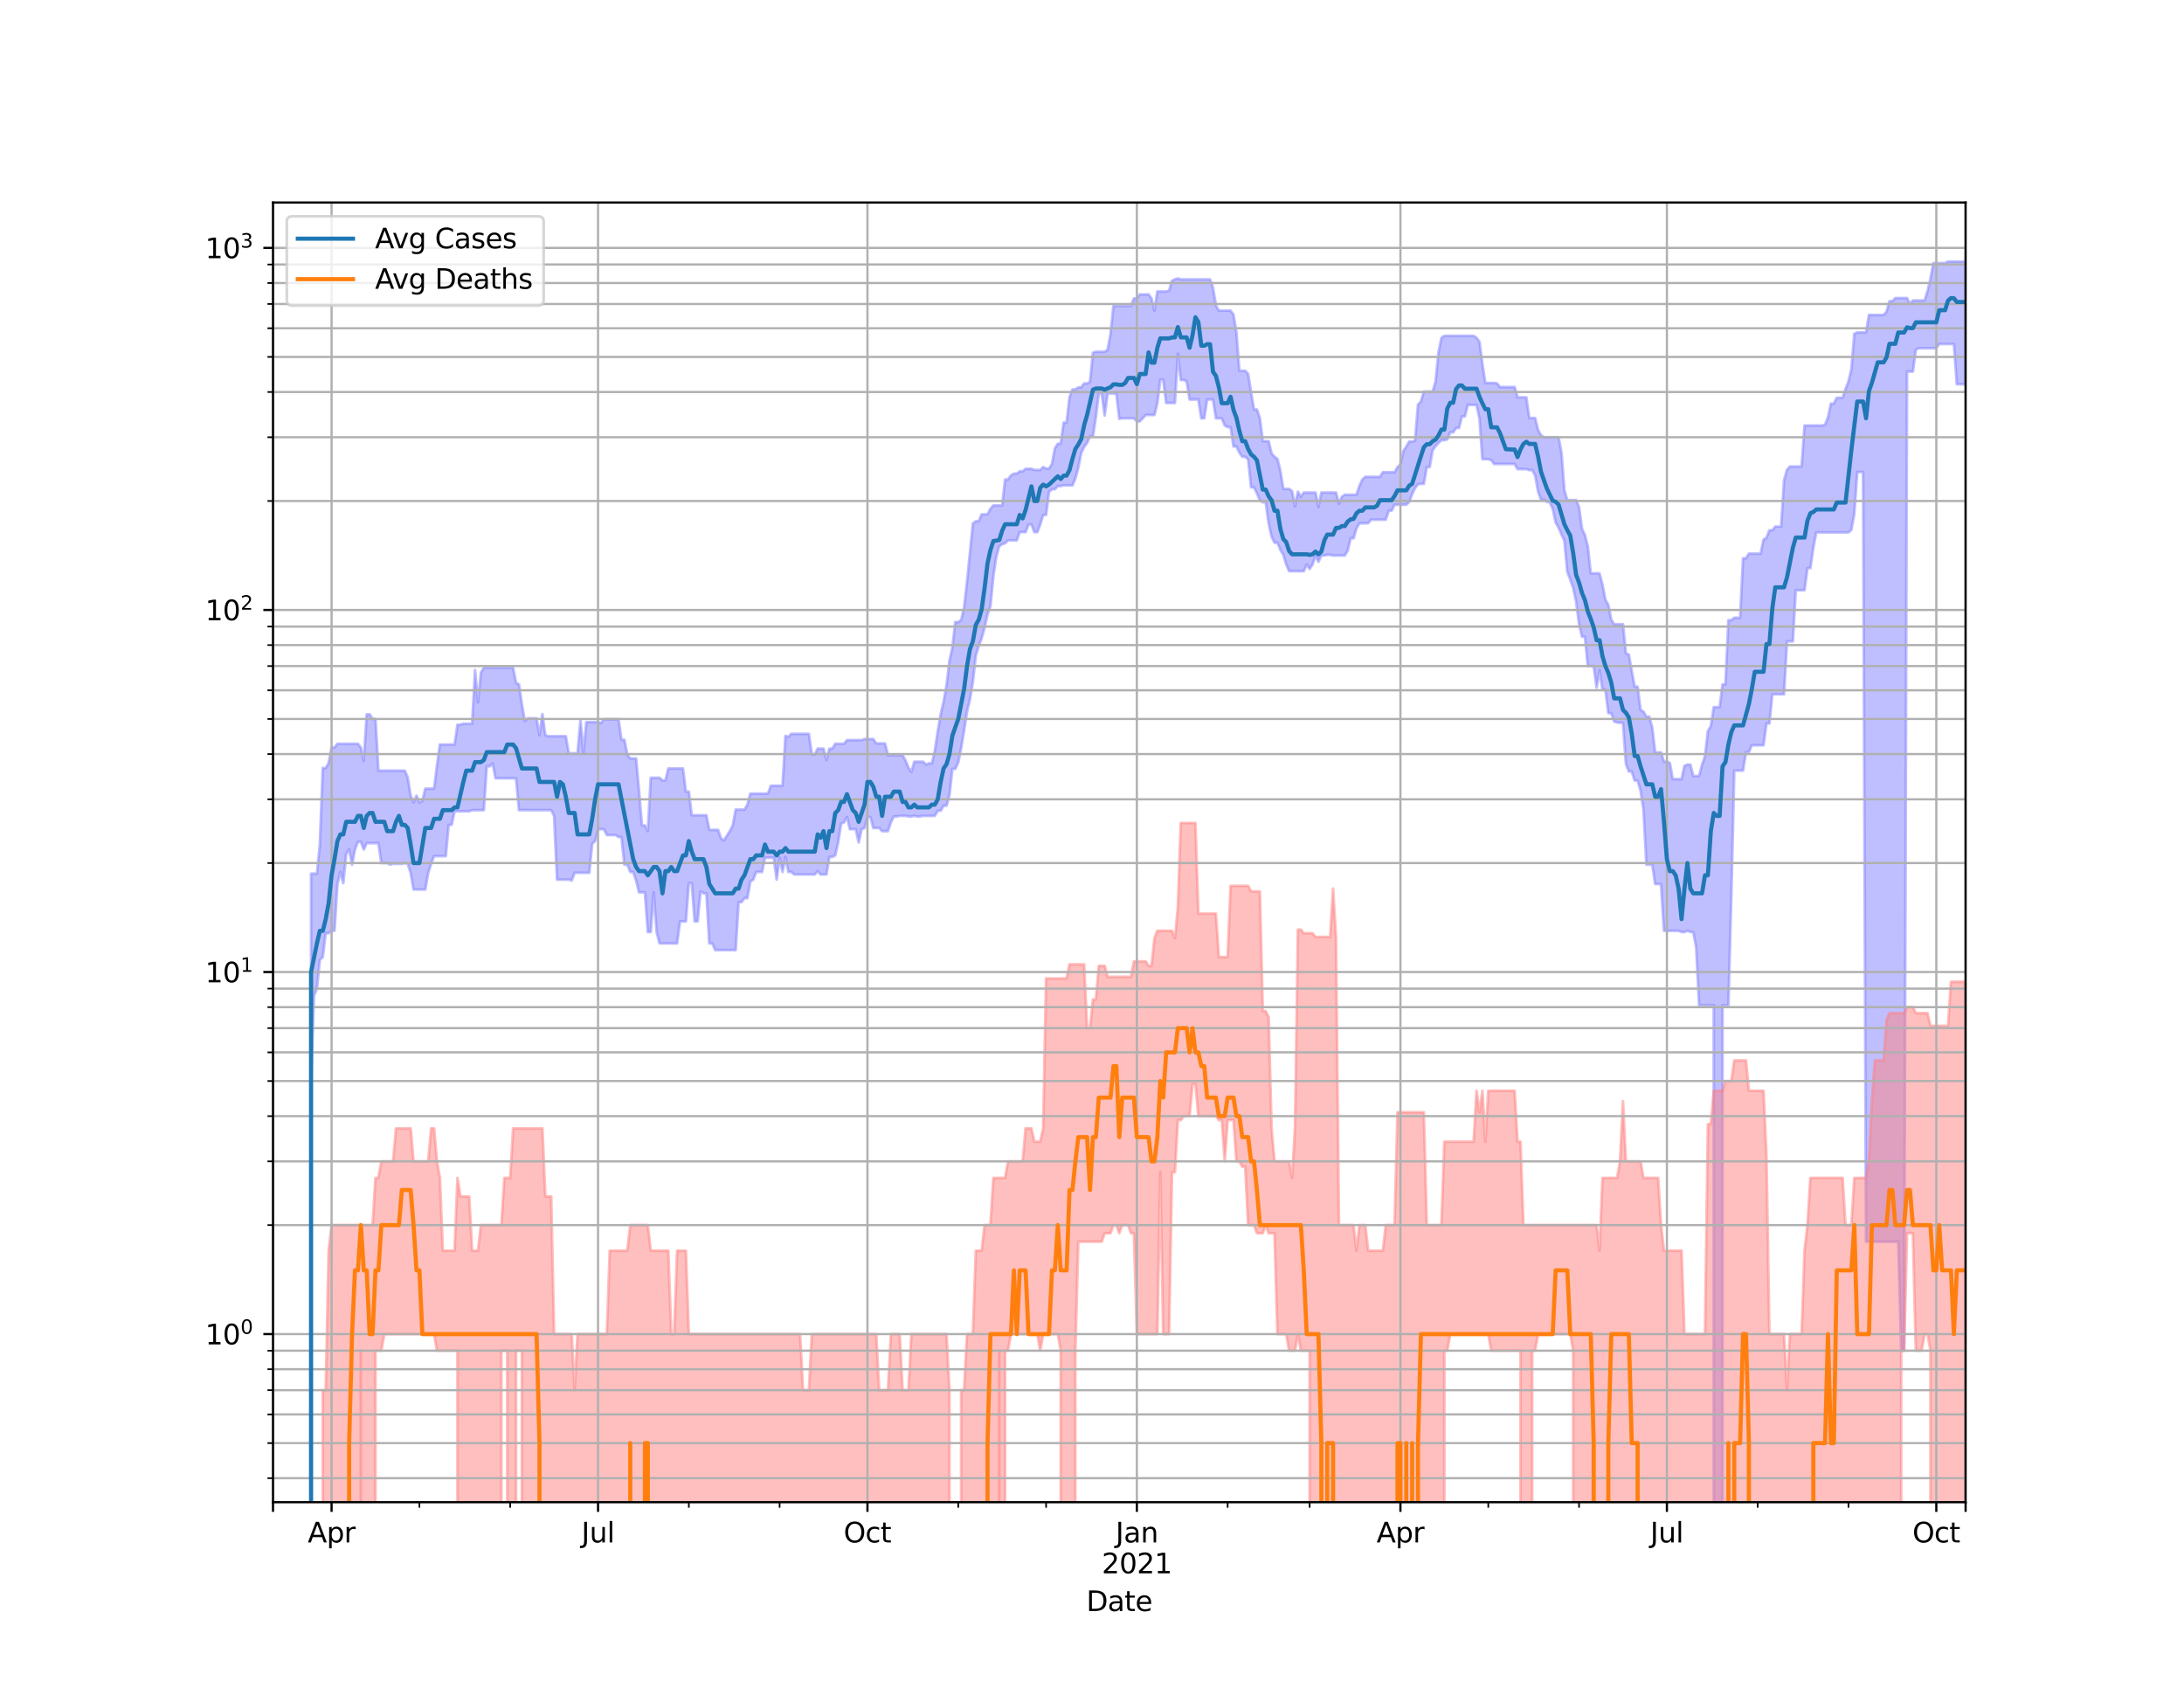<?xml version="1.0" encoding="utf-8" standalone="no"?>
<!DOCTYPE svg PUBLIC "-//W3C//DTD SVG 1.1//EN"
  "http://www.w3.org/Graphics/SVG/1.1/DTD/svg11.dtd">
<svg height="612pt" version="1.1" viewBox="0 0 792 612" width="792pt" xmlns="http://www.w3.org/2000/svg" xmlns:xlink="http://www.w3.org/1999/xlink">
 <defs>
  <style type="text/css">*{stroke-linecap:butt;stroke-linejoin:round;}</style>
 </defs>
 <g id="figure_1">
  <g id="patch_1">
   <path d="M 0 612 
L 792 612 
L 792 0 
L 0 0 
z
" style="fill:#ffffff;"/>
  </g>
  <g id="axes_1">
   <g id="patch_2">
    <path d="M 99 544.68 
L 712.8 544.68 
L 712.8 73.44 
L 99 73.44 
z
" style="fill:#ffffff;"/>
   </g>
   <g id="PolyCollection_1">
    <path clip-path="url(#p68e2955192)" d="M 99 131765.521 
L 99 131765.521 
L 100.062 131765.521 
L 101.124 131765.521 
L 102.186 131765.521 
L 103.248 131765.521 
L 104.31 131765.521 
L 105.372 131765.521 
L 106.434 131765.521 
L 107.496 131765.521 
L 108.557 131765.521 
L 109.619 131765.521 
L 110.681 131765.521 
L 111.743 131765.521 
L 112.805 316.771 
L 113.867 316.771 
L 114.929 316.771 
L 115.991 306.223 
L 117.053 278.484 
L 118.115 278.484 
L 119.177 276.644 
L 120.239 271.046 
L 121.301 271.046 
L 122.363 269.695 
L 123.425 269.695 
L 124.487 269.695 
L 125.548 269.695 
L 126.61 269.695 
L 127.672 269.695 
L 128.734 269.695 
L 129.796 269.695 
L 130.858 271.046 
L 131.92 275.895 
L 132.982 259.011 
L 134.044 259.011 
L 135.106 260.696 
L 136.168 260.696 
L 137.23 279.426 
L 138.292 279.426 
L 139.354 279.426 
L 140.416 279.426 
L 141.478 279.426 
L 142.539 279.426 
L 143.601 279.426 
L 144.663 279.426 
L 145.725 279.426 
L 146.787 279.426 
L 147.849 281.853 
L 148.911 288.506 
L 149.973 290.973 
L 151.035 288.506 
L 152.097 290.973 
L 153.159 290.394 
L 154.221 285.964 
L 155.283 285.964 
L 156.345 285.964 
L 157.407 285.964 
L 158.469 277.557 
L 159.53 269.962 
L 160.592 269.962 
L 161.654 269.962 
L 162.716 269.962 
L 163.778 269.962 
L 164.84 269.962 
L 165.902 262.787 
L 166.964 262.787 
L 168.026 262.433 
L 169.088 262.433 
L 170.15 262.433 
L 171.212 262.433 
L 172.274 242.998 
L 173.336 254.644 
L 174.398 243.925 
L 175.46 242.168 
L 176.521 242.168 
L 177.583 242.168 
L 178.645 242.168 
L 179.707 242.168 
L 180.769 242.168 
L 181.831 242.168 
L 182.893 242.168 
L 183.955 242.168 
L 185.017 242.168 
L 186.079 242.168 
L 187.141 247.61 
L 188.203 248.157 
L 189.265 255.47 
L 190.327 261.5 
L 191.389 260.469 
L 192.451 260.469 
L 193.512 260.469 
L 194.574 260.469 
L 195.636 266.577 
L 196.698 258.901 
L 197.76 266.577 
L 198.822 266.958 
L 199.884 266.958 
L 200.946 266.958 
L 202.008 266.958 
L 203.07 266.958 
L 204.132 266.958 
L 205.194 266.958 
L 206.256 273.135 
L 207.318 273.135 
L 208.38 273.135 
L 209.442 273.135 
L 210.503 261.04 
L 211.565 273.135 
L 212.627 261.848 
L 213.689 261.848 
L 214.751 261.848 
L 215.813 261.848 
L 216.875 261.848 
L 217.937 262.198 
L 218.999 260.811 
L 220.061 260.811 
L 221.123 260.811 
L 222.185 260.811 
L 223.247 260.811 
L 224.309 260.811 
L 225.371 268.245 
L 226.433 268.245 
L 227.494 273.705 
L 228.556 275.009 
L 229.618 275.009 
L 230.68 275.009 
L 231.742 286.859 
L 232.804 299.311 
L 233.866 299.311 
L 234.928 301.368 
L 235.99 282.018 
L 237.052 282.018 
L 238.114 282.018 
L 239.176 282.018 
L 240.238 283.021 
L 241.3 283.021 
L 242.362 278.64 
L 243.424 278.64 
L 244.485 278.64 
L 245.547 278.64 
L 246.609 278.64 
L 247.671 278.64 
L 248.733 287.039 
L 249.795 287.039 
L 250.857 295.617 
L 251.919 295.617 
L 252.981 295.617 
L 254.043 295.617 
L 255.105 295.617 
L 256.167 295.617 
L 257.229 300.905 
L 258.291 300.905 
L 259.353 300.905 
L 260.415 300.905 
L 261.476 303.987 
L 262.538 304.723 
L 263.6 303.021 
L 264.662 301.368 
L 265.724 299.311 
L 266.786 293.552 
L 267.848 293.552 
L 268.91 293.552 
L 269.972 293.552 
L 271.034 291.754 
L 272.096 287.768 
L 273.158 287.768 
L 274.22 287.768 
L 275.282 287.768 
L 276.344 287.768 
L 277.406 287.768 
L 278.467 287.768 
L 279.529 284.908 
L 280.591 284.908 
L 281.653 284.908 
L 282.715 284.908 
L 283.777 284.908 
L 284.839 266.83 
L 285.901 267.213 
L 286.963 266.074 
L 288.025 266.074 
L 289.087 266.074 
L 290.149 266.074 
L 291.211 266.074 
L 292.273 266.074 
L 293.335 266.074 
L 294.397 273.562 
L 295.458 273.562 
L 296.52 271.458 
L 297.582 271.458 
L 298.644 271.458 
L 299.706 275.598 
L 300.768 271.458 
L 301.83 271.458 
L 302.892 269.695 
L 303.954 269.695 
L 305.016 269.695 
L 306.078 269.695 
L 307.14 268.375 
L 308.202 268.375 
L 309.264 268.375 
L 310.326 268.375 
L 311.388 268.375 
L 312.449 268.375 
L 313.511 267.985 
L 314.573 267.985 
L 315.635 267.985 
L 316.697 267.985 
L 317.759 269.561 
L 318.821 269.561 
L 319.883 269.561 
L 320.945 269.561 
L 322.007 273.848 
L 323.069 273.848 
L 324.131 273.848 
L 325.193 273.848 
L 326.255 273.848 
L 327.317 273.848 
L 328.379 275.746 
L 329.44 278.328 
L 330.502 279.903 
L 331.564 276.194 
L 332.626 276.194 
L 333.688 276.194 
L 334.75 276.194 
L 335.812 277.251 
L 336.874 276.795 
L 337.936 276.795 
L 338.998 272.29 
L 340.06 265.203 
L 341.122 259.011 
L 342.184 254.439 
L 343.246 248.524 
L 344.308 239.59 
L 345.37 234.761 
L 346.431 225.56 
L 347.493 225.56 
L 348.555 224.826 
L 349.617 220.328 
L 350.679 210.877 
L 351.741 200.466 
L 352.803 189.794 
L 353.865 189.01 
L 354.927 189.01 
L 355.989 186.504 
L 357.051 186.504 
L 358.113 186.504 
L 359.175 184.491 
L 360.237 183.276 
L 361.299 183.276 
L 362.361 183.276 
L 363.422 183.276 
L 364.484 173.862 
L 365.546 173.862 
L 366.608 172.389 
L 367.67 171.739 
L 368.732 171.739 
L 369.794 170.883 
L 370.856 170.883 
L 371.918 169.993 
L 372.98 169.993 
L 374.042 169.993 
L 375.104 170.413 
L 376.166 170.413 
L 377.228 170.413 
L 378.29 169.369 
L 379.352 169.924 
L 380.413 169.924 
L 381.475 168.209 
L 382.537 162.575 
L 383.599 160.887 
L 384.661 160.887 
L 385.723 153.244 
L 386.785 153.244 
L 387.847 143.977 
L 388.909 141.232 
L 389.971 141.232 
L 391.033 140.466 
L 392.095 140.466 
L 393.157 139.031 
L 394.219 139.031 
L 395.281 138.453 
L 396.343 127.862 
L 397.404 127.564 
L 398.466 127.564 
L 399.528 127.564 
L 400.59 127.564 
L 401.652 126.84 
L 402.714 121.12 
L 403.776 110.927 
L 404.838 110.927 
L 405.9 110.927 
L 406.962 110.927 
L 408.024 110.927 
L 409.086 110.927 
L 410.148 110.927 
L 411.21 108.222 
L 412.272 108.222 
L 413.334 106.747 
L 414.396 106.747 
L 415.457 106.747 
L 416.519 106.747 
L 417.581 108.222 
L 418.643 112.686 
L 419.705 105.692 
L 420.767 105.692 
L 421.829 105.692 
L 422.891 105.692 
L 423.953 105.4 
L 425.015 101.811 
L 426.077 101.265 
L 427.139 100.953 
L 428.201 101.314 
L 429.263 101.314 
L 430.325 101.314 
L 431.387 101.314 
L 432.448 101.314 
L 433.51 101.314 
L 434.572 101.314 
L 435.634 101.314 
L 436.696 101.314 
L 437.758 101.314 
L 438.82 101.314 
L 439.882 104.361 
L 440.944 110.787 
L 442.006 112.635 
L 443.068 112.635 
L 444.13 112.635 
L 445.192 112.635 
L 446.254 112.635 
L 447.316 114.089 
L 448.378 120.58 
L 449.439 134.442 
L 450.501 134.442 
L 451.563 134.442 
L 452.625 135.612 
L 453.687 142.194 
L 454.749 148.494 
L 455.811 148.494 
L 456.873 151.605 
L 457.935 159.963 
L 458.997 159.963 
L 460.059 159.963 
L 461.121 164.42 
L 462.183 165.612 
L 463.245 166.392 
L 464.307 170.671 
L 465.369 177.295 
L 466.43 177.295 
L 467.492 177.295 
L 468.554 178.093 
L 469.616 183.629 
L 470.678 178.281 
L 471.74 180.166 
L 472.802 178.604 
L 473.864 178.604 
L 474.926 178.604 
L 475.988 178.604 
L 477.05 178.604 
L 478.112 183.836 
L 479.174 178.604 
L 480.236 178.604 
L 481.298 178.604 
L 482.36 178.604 
L 483.421 178.604 
L 484.483 178.604 
L 485.545 182.693 
L 486.607 180.138 
L 487.669 179.393 
L 488.731 179.393 
L 489.793 179.393 
L 490.855 179.393 
L 491.917 179.393 
L 492.979 176.171 
L 494.041 173.862 
L 495.103 172.901 
L 496.165 172.901 
L 497.227 172.901 
L 498.289 172.901 
L 499.351 172.901 
L 500.412 172.901 
L 501.474 171.238 
L 502.536 171.238 
L 503.598 171.238 
L 504.66 171.238 
L 505.722 171.238 
L 506.784 169.392 
L 507.846 168.39 
L 508.908 163.563 
L 509.97 161.966 
L 511.032 160.139 
L 512.094 160.139 
L 513.156 159.788 
L 514.218 146.706 
L 515.28 145.604 
L 516.342 141.995 
L 517.403 141.995 
L 518.465 141.995 
L 519.527 141.995 
L 520.589 138.426 
L 521.651 127.807 
L 522.713 122.568 
L 523.775 121.774 
L 524.837 121.774 
L 525.899 121.774 
L 526.961 121.774 
L 528.023 121.774 
L 529.085 121.774 
L 530.147 121.774 
L 531.209 121.774 
L 532.271 121.774 
L 533.333 121.774 
L 534.394 121.774 
L 535.456 122.497 
L 536.518 123.939 
L 537.58 132.04 
L 538.642 138.882 
L 539.704 138.882 
L 540.766 138.882 
L 541.828 138.882 
L 542.89 139.004 
L 543.952 140.341 
L 545.014 140.341 
L 546.076 140.341 
L 547.138 140.341 
L 548.2 140.341 
L 549.262 140.341 
L 550.324 144.095 
L 551.385 144.095 
L 552.447 144.095 
L 553.509 144.095 
L 554.571 151.571 
L 555.633 151.571 
L 556.695 151.571 
L 557.757 155.921 
L 558.819 157.765 
L 559.881 158.558 
L 560.943 158.558 
L 562.005 158.558 
L 563.067 158.558 
L 564.129 158.558 
L 565.191 158.558 
L 566.253 164.084 
L 567.315 177.826 
L 568.376 181.344 
L 569.438 181.344 
L 570.5 181.344 
L 571.562 181.344 
L 572.624 183.866 
L 573.686 191.734 
L 574.748 193.989 
L 575.81 198.173 
L 576.872 207.909 
L 577.934 207.909 
L 578.996 207.909 
L 580.058 207.909 
L 581.12 211.982 
L 582.182 217.479 
L 583.244 219.326 
L 584.306 224.705 
L 585.367 226.366 
L 586.429 226.366 
L 587.491 226.366 
L 588.553 226.366 
L 589.615 236.899 
L 590.677 237.351 
L 591.739 243.333 
L 592.801 248.986 
L 593.863 248.986 
L 594.925 257.374 
L 595.987 258.023 
L 597.049 259.904 
L 598.111 259.904 
L 599.173 263.861 
L 600.235 272.852 
L 601.297 272.852 
L 602.358 272.852 
L 603.42 276.194 
L 604.482 276.194 
L 605.544 276.644 
L 606.606 282.518 
L 607.668 282.518 
L 608.73 282.518 
L 609.792 282.518 
L 610.854 277.71 
L 611.916 277.251 
L 612.978 277.251 
L 614.04 281.359 
L 615.102 281.359 
L 616.164 281.359 
L 617.226 277.251 
L 618.288 274.281 
L 619.349 265.08 
L 620.411 263.262 
L 621.473 256.414 
L 622.535 256.414 
L 623.597 256.414 
L 624.659 248.157 
L 625.721 248.157 
L 626.783 224.887 
L 627.845 224.887 
L 628.907 223.981 
L 629.969 223.981 
L 631.031 223.981 
L 632.093 202.442 
L 633.155 202.442 
L 634.217 200.744 
L 635.279 200.744 
L 636.34 200.744 
L 637.402 200.744 
L 638.464 200.744 
L 639.526 195.677 
L 640.588 195.025 
L 641.65 192.281 
L 642.712 192.281 
L 643.774 190.956 
L 644.836 190.956 
L 645.898 190.956 
L 646.96 174.186 
L 648.022 170.413 
L 649.084 169.163 
L 650.146 169.163 
L 651.208 169.163 
L 652.27 169.163 
L 653.331 169.163 
L 654.393 154.292 
L 655.455 154.292 
L 656.517 154.292 
L 657.579 154.292 
L 658.641 154.292 
L 659.703 154.292 
L 660.765 154.292 
L 661.827 154.046 
L 662.889 151.37 
L 663.951 146.367 
L 665.013 146.367 
L 666.075 144.242 
L 667.137 144.242 
L 668.199 144.242 
L 669.261 141.078 
L 670.322 138.333 
L 671.384 133.872 
L 672.446 121.021 
L 673.508 120.551 
L 674.57 120.551 
L 675.632 120.551 
L 676.694 120.551 
L 677.756 114.22 
L 678.818 114.22 
L 679.88 114.22 
L 680.942 114.22 
L 682.004 114.22 
L 683.066 114.22 
L 684.128 113.035 
L 685.19 109.222 
L 686.252 109.222 
L 687.313 108.081 
L 688.375 108.081 
L 689.437 108.081 
L 690.499 108.081 
L 691.561 108.081 
L 692.623 110.182 
L 693.685 108.966 
L 694.747 108.966 
L 695.809 108.966 
L 696.871 108.966 
L 697.933 108.966 
L 698.995 105.587 
L 700.057 101.091 
L 701.119 95.423 
L 702.181 95.423 
L 703.243 95.423 
L 704.304 95.423 
L 705.366 95.423 
L 706.428 94.86 
L 707.49 94.86 
L 708.552 94.86 
L 709.614 94.86 
L 710.676 94.86 
L 711.738 94.86 
L 712.8 94.86 
L 712.8 139.315 
L 712.8 139.315 
L 711.738 139.315 
L 710.676 139.315 
L 709.614 139.315 
L 708.552 124.742 
L 707.49 124.742 
L 706.428 124.742 
L 705.366 124.742 
L 704.304 124.742 
L 703.243 124.732 
L 702.181 126.265 
L 701.119 126.265 
L 700.057 126.265 
L 698.995 126.265 
L 697.933 126.265 
L 696.871 126.265 
L 695.809 126.265 
L 694.747 126.851 
L 693.685 134.729 
L 692.623 134.729 
L 691.561 134.729 
L 690.499 489.747 
L 689.437 489.747 
L 688.375 450.228 
L 687.313 450.228 
L 686.252 450.228 
L 685.19 450.228 
L 684.128 450.228 
L 683.066 450.228 
L 682.004 450.228 
L 680.942 450.228 
L 679.88 450.228 
L 678.818 450.228 
L 677.756 450.228 
L 676.694 450.228 
L 675.632 171.143 
L 674.57 171.143 
L 673.508 171.191 
L 672.446 186.256 
L 671.384 192.109 
L 670.322 193.041 
L 669.261 193.041 
L 668.199 193.041 
L 667.137 193.041 
L 666.075 193.041 
L 665.013 193.041 
L 663.951 193.041 
L 662.889 193.041 
L 661.827 193.041 
L 660.765 193.041 
L 659.703 193.041 
L 658.641 193.041 
L 657.579 198.632 
L 656.517 205.999 
L 655.455 205.999 
L 654.393 214.007 
L 653.331 214.007 
L 652.27 214.007 
L 651.208 214.007 
L 650.146 232.561 
L 649.084 232.561 
L 648.022 232.561 
L 646.96 251.745 
L 645.898 251.745 
L 644.836 251.745 
L 643.774 251.745 
L 642.712 251.745 
L 641.65 262.316 
L 640.588 262.316 
L 639.526 270.231 
L 638.464 270.231 
L 637.402 270.231 
L 636.34 270.231 
L 635.279 270.231 
L 634.217 272.711 
L 633.155 272.711 
L 632.093 279.426 
L 631.031 279.426 
L 629.969 279.426 
L 628.907 279.426 
L 627.845 324.953 
L 626.783 364.473 
L 625.721 364.473 
L 624.659 364.473 
L 623.597 131765.521 
L 622.535 131765.521 
L 621.473 364.473 
L 620.411 364.473 
L 619.349 364.473 
L 618.288 364.473 
L 617.226 364.473 
L 616.164 364.473 
L 615.102 343.507 
L 614.04 337.94 
L 612.978 337.94 
L 611.916 337.5 
L 610.854 337.94 
L 609.792 337.94 
L 608.73 337.5 
L 607.668 337.5 
L 606.606 337.5 
L 605.544 337.5 
L 604.482 337.5 
L 603.42 337.5 
L 602.358 320.552 
L 601.297 320.552 
L 600.235 320.552 
L 599.173 313.512 
L 598.111 313.512 
L 597.049 313.512 
L 595.987 293.552 
L 594.925 286.679 
L 593.863 283.021 
L 592.801 283.021 
L 591.739 279.744 
L 590.677 279.744 
L 589.615 276.947 
L 588.553 262.081 
L 587.491 262.081 
L 586.429 261.965 
L 585.367 261.616 
L 584.306 258.57 
L 583.244 258.57 
L 582.182 250.112 
L 581.12 250.112 
L 580.058 242.998 
L 578.996 249.359 
L 577.934 241.512 
L 576.872 241.512 
L 575.81 241.512 
L 574.748 230.847 
L 573.686 230.847 
L 572.624 226.241 
L 571.562 218.124 
L 570.5 213.159 
L 569.438 210.12 
L 568.376 207.37 
L 567.315 196.079 
L 566.253 193.777 
L 565.191 191.293 
L 564.129 189.433 
L 563.067 184.491 
L 562.005 182.144 
L 560.943 181.943 
L 559.881 181.174 
L 558.819 181.174 
L 557.757 178.2 
L 556.695 172.317 
L 555.633 170.46 
L 554.571 170.46 
L 553.509 170.11 
L 552.447 170.11 
L 551.385 170.11 
L 550.324 170.11 
L 549.262 168.232 
L 548.2 168.232 
L 547.138 168.232 
L 546.076 168.232 
L 545.014 168.232 
L 543.952 168.232 
L 542.89 168.232 
L 541.828 168.232 
L 540.766 166.83 
L 539.704 166.501 
L 538.642 166.501 
L 537.58 166.501 
L 536.518 151.824 
L 535.456 146.814 
L 534.394 146.814 
L 533.333 146.814 
L 532.271 146.814 
L 531.209 150.985 
L 530.147 150.985 
L 529.085 155.181 
L 528.023 155.181 
L 526.961 156.762 
L 525.899 156.762 
L 524.837 159.324 
L 523.775 159.594 
L 522.713 159.594 
L 521.651 160.59 
L 520.589 161.765 
L 519.527 163.252 
L 518.465 169.346 
L 517.403 169.346 
L 516.342 175.451 
L 515.28 175.451 
L 514.218 175.579 
L 513.156 176.953 
L 512.094 179.175 
L 511.032 182 
L 509.97 183.013 
L 508.908 183.013 
L 507.846 183.013 
L 506.784 183.013 
L 505.722 183.013 
L 504.66 185.154 
L 503.598 185.215 
L 502.536 188.429 
L 501.474 188.429 
L 500.412 188.429 
L 499.351 188.429 
L 498.289 188.429 
L 497.227 188.429 
L 496.165 189.663 
L 495.103 189.761 
L 494.041 189.761 
L 492.979 189.761 
L 491.917 191.598 
L 490.855 195.169 
L 489.793 195.169 
L 488.731 199.639 
L 487.669 201.425 
L 486.607 201.425 
L 485.545 201.425 
L 484.483 201.425 
L 483.421 201.425 
L 482.36 201.184 
L 481.298 201.184 
L 480.236 201.425 
L 479.174 201.425 
L 478.112 203.729 
L 477.05 201.506 
L 475.988 204.661 
L 474.926 206.306 
L 473.864 204.661 
L 472.802 207.102 
L 471.74 207.102 
L 470.678 207.102 
L 469.616 207.102 
L 468.554 207.102 
L 467.492 207.102 
L 466.43 204.661 
L 465.369 201.144 
L 464.307 199.366 
L 463.245 196.781 
L 462.183 196.781 
L 461.121 194.594 
L 460.059 189.761 
L 458.997 182.115 
L 457.935 182.115 
L 456.873 181.373 
L 455.811 178.875 
L 454.749 176.691 
L 453.687 176.691 
L 452.625 166.611 
L 451.563 165.612 
L 450.501 165.612 
L 449.439 164.084 
L 448.378 161.886 
L 447.316 161.886 
L 446.254 154.86 
L 445.192 154.86 
L 444.13 154.275 
L 443.068 151.672 
L 442.006 151.672 
L 440.944 151.672 
L 439.882 144.852 
L 438.82 144.852 
L 437.758 144.852 
L 436.696 151.672 
L 435.634 151.672 
L 434.572 144.852 
L 433.51 144.852 
L 432.448 144.852 
L 431.387 144.852 
L 430.325 138.253 
L 429.263 137.776 
L 428.201 137.776 
L 427.139 128.274 
L 426.077 146.106 
L 425.015 146.106 
L 423.953 146.106 
L 422.891 146.106 
L 421.829 137.657 
L 420.767 137.657 
L 419.705 146.106 
L 418.643 150.472 
L 417.581 150.472 
L 416.519 150.472 
L 415.457 150.472 
L 414.396 151.672 
L 413.334 152.795 
L 412.272 152.795 
L 411.21 151.672 
L 410.148 151.672 
L 409.086 151.672 
L 408.024 151.672 
L 406.962 151.672 
L 405.9 151.875 
L 404.838 142.753 
L 403.776 142.667 
L 402.714 142.667 
L 401.652 142.667 
L 400.59 150.67 
L 399.528 142.667 
L 398.466 142.667 
L 397.404 151.269 
L 396.343 158.217 
L 395.281 158.217 
L 394.219 160.61 
L 393.157 162.047 
L 392.095 164.231 
L 391.033 169.554 
L 389.971 173.466 
L 388.909 175.99 
L 387.847 175.99 
L 386.785 175.99 
L 385.723 175.99 
L 384.661 176.249 
L 383.599 176.249 
L 382.537 177.375 
L 381.475 177.375 
L 380.413 178.335 
L 379.352 186.722 
L 378.29 186.722 
L 377.228 190.19 
L 376.166 192.937 
L 375.104 192.937 
L 374.042 190.19 
L 372.98 190.19 
L 371.918 192.937 
L 370.856 192.937 
L 369.794 192.937 
L 368.732 195.933 
L 367.67 195.933 
L 366.608 195.933 
L 365.546 195.933 
L 364.484 196.967 
L 363.422 197.341 
L 362.361 198.021 
L 361.299 201.789 
L 360.237 208.866 
L 359.175 219.769 
L 358.113 222.796 
L 357.051 227.565 
L 355.989 231.39 
L 354.927 234.185 
L 353.865 237.731 
L 352.803 247.249 
L 351.741 253.627 
L 350.679 258.023 
L 349.617 264.834 
L 348.555 271.183 
L 347.493 276.494 
L 346.431 278.796 
L 345.37 278.796 
L 344.308 288.321 
L 343.246 292.149 
L 342.184 292.149 
L 341.122 293.959 
L 340.06 293.959 
L 338.998 295.828 
L 337.936 295.828 
L 336.874 295.828 
L 335.812 295.828 
L 334.75 295.828 
L 333.688 296.04 
L 332.626 296.04 
L 331.564 295.828 
L 330.502 296.04 
L 329.44 296.04 
L 328.379 295.828 
L 327.317 295.828 
L 326.255 295.828 
L 325.193 296.04 
L 324.131 296.04 
L 323.069 298.2 
L 322.007 301.368 
L 320.945 301.368 
L 319.883 301.368 
L 318.821 300.216 
L 317.759 300.216 
L 316.697 300.216 
L 315.635 296.252 
L 314.573 296.252 
L 313.511 300.216 
L 312.449 300.674 
L 311.388 305.468 
L 310.326 300.674 
L 309.264 300.674 
L 308.202 300.674 
L 307.14 296.252 
L 306.078 298.2 
L 305.016 298.642 
L 303.954 305.468 
L 302.892 310.157 
L 301.83 310.703 
L 300.768 310.703 
L 299.706 317.076 
L 298.644 317.076 
L 297.582 317.076 
L 296.52 315.863 
L 295.458 317.076 
L 294.397 317.076 
L 293.335 317.076 
L 292.273 317.076 
L 291.211 317.076 
L 290.149 317.076 
L 289.087 317.076 
L 288.025 317.076 
L 286.963 316.164 
L 285.901 316.164 
L 284.839 310.703 
L 283.777 316.164 
L 282.715 310.977 
L 281.653 318.946 
L 280.591 310.977 
L 279.529 310.977 
L 278.467 310.977 
L 277.406 310.977 
L 276.344 316.164 
L 275.282 316.164 
L 274.22 316.164 
L 273.158 318.946 
L 272.096 319.583 
L 271.034 325.661 
L 269.972 325.661 
L 268.91 327.105 
L 267.848 327.105 
L 266.786 344.49 
L 265.724 344.49 
L 264.662 344.49 
L 263.6 344.49 
L 262.538 344.49 
L 261.476 344.49 
L 260.415 344.49 
L 259.353 344.49 
L 258.291 342.063 
L 257.229 342.063 
L 256.167 323.907 
L 255.105 323.907 
L 254.043 323.22 
L 252.981 334.095 
L 251.919 334.095 
L 250.857 320.227 
L 249.795 320.227 
L 248.733 334.095 
L 247.671 334.095 
L 246.609 334.095 
L 245.547 342.063 
L 244.485 342.063 
L 243.424 342.063 
L 242.362 342.063 
L 241.3 342.063 
L 240.238 342.063 
L 239.176 342.063 
L 238.114 337.94 
L 237.052 323.562 
L 235.99 337.94 
L 234.928 337.94 
L 233.866 323.562 
L 232.804 323.562 
L 231.742 323.562 
L 230.68 319.263 
L 229.618 316.164 
L 228.556 316.164 
L 227.494 313.512 
L 226.433 313.512 
L 225.371 303.502 
L 224.309 303.502 
L 223.247 302.782 
L 222.185 302.782 
L 221.123 302.782 
L 220.061 302.782 
L 218.999 300.674 
L 217.937 300.674 
L 216.875 300.674 
L 215.813 304.97 
L 214.751 305.97 
L 213.689 316.467 
L 212.627 316.467 
L 211.565 316.467 
L 210.503 316.467 
L 209.442 316.467 
L 208.38 316.467 
L 207.318 319.263 
L 206.256 318.946 
L 205.194 318.946 
L 204.132 318.946 
L 203.07 318.946 
L 202.008 318.946 
L 200.946 295.828 
L 199.884 293.755 
L 198.822 293.755 
L 197.76 293.755 
L 196.698 293.755 
L 195.636 293.755 
L 194.574 293.755 
L 193.512 293.755 
L 192.451 293.755 
L 191.389 293.755 
L 190.327 293.755 
L 189.265 293.755 
L 188.203 293.755 
L 187.141 282.184 
L 186.079 282.184 
L 185.017 282.184 
L 183.955 282.184 
L 182.893 282.184 
L 181.831 282.184 
L 180.769 282.184 
L 179.707 282.184 
L 178.645 276.795 
L 177.583 277.864 
L 176.521 277.864 
L 175.46 293.755 
L 174.398 293.755 
L 173.336 293.755 
L 172.274 293.755 
L 171.212 293.755 
L 170.15 294.163 
L 169.088 294.163 
L 168.026 294.163 
L 166.964 294.163 
L 165.902 294.163 
L 164.84 294.163 
L 163.778 299.087 
L 162.716 299.087 
L 161.654 310.429 
L 160.592 310.429 
L 159.53 310.429 
L 158.469 310.429 
L 157.407 310.429 
L 156.345 313.225 
L 155.283 316.467 
L 154.221 322.541 
L 153.159 322.541 
L 152.097 322.541 
L 151.035 322.541 
L 149.973 322.541 
L 148.911 316.467 
L 147.849 313.225 
L 146.787 312.939 
L 145.725 313.225 
L 144.663 313.225 
L 143.601 313.225 
L 142.539 313.225 
L 141.478 313.512 
L 140.416 312.939 
L 139.354 312.939 
L 138.292 312.939 
L 137.23 305.719 
L 136.168 305.719 
L 135.106 305.719 
L 134.044 305.719 
L 132.982 305.719 
L 131.92 308.025 
L 130.858 305.219 
L 129.796 305.219 
L 128.734 308.025 
L 127.672 313.512 
L 126.61 308.025 
L 125.548 309.617 
L 124.487 320.227 
L 123.425 316.164 
L 122.363 320.552 
L 121.301 337.5 
L 120.239 337.5 
L 119.177 338.384 
L 118.115 338.384 
L 117.053 347.024 
L 115.991 348.071 
L 114.929 358.466 
L 113.867 361.058 
L 112.805 391.978 
L 111.743 131765.521 
L 110.681 131765.521 
L 109.619 131765.521 
L 108.557 131765.521 
L 107.496 131765.521 
L 106.434 131765.521 
L 105.372 131765.521 
L 104.31 131765.521 
L 103.248 131765.521 
L 102.186 131765.521 
L 101.124 131765.521 
L 100.062 131765.521 
L 99 131765.521 
z
" style="fill:#8080ff;fill-opacity:0.5;stroke:#8080ff;stroke-opacity:0.5;"/>
   </g>
   <g id="PolyCollection_2">
    <path clip-path="url(#p68e2955192)" d="M 99 131765.521 
L 99 131765.521 
L 100.062 131765.521 
L 101.124 131765.521 
L 102.186 131765.521 
L 103.248 131765.521 
L 104.31 131765.521 
L 105.372 131765.521 
L 106.434 131765.521 
L 107.496 131765.521 
L 108.557 131765.521 
L 109.619 131765.521 
L 110.681 131765.521 
L 111.743 131765.521 
L 112.805 131765.521 
L 113.867 131765.521 
L 114.929 131765.521 
L 115.991 131765.521 
L 117.053 504.076 
L 118.115 504.076 
L 119.177 453.487 
L 120.239 444.22 
L 121.301 444.22 
L 122.363 444.22 
L 123.425 444.22 
L 124.487 444.22 
L 125.548 444.22 
L 126.61 444.22 
L 127.672 444.22 
L 128.734 444.22 
L 129.796 444.22 
L 130.858 444.22 
L 131.92 444.22 
L 132.982 444.22 
L 134.044 444.22 
L 135.106 444.22 
L 136.168 427.11 
L 137.23 427.11 
L 138.292 421.103 
L 139.354 421.103 
L 140.416 421.103 
L 141.478 421.103 
L 142.539 421.103 
L 143.601 409.146 
L 144.663 409.146 
L 145.725 409.146 
L 146.787 409.146 
L 147.849 409.146 
L 148.911 409.146 
L 149.973 421.103 
L 151.035 421.103 
L 152.097 421.103 
L 153.159 421.103 
L 154.221 421.103 
L 155.283 421.103 
L 156.345 409.146 
L 157.407 409.146 
L 158.469 421.103 
L 159.53 427.11 
L 160.592 453.487 
L 161.654 453.487 
L 162.716 453.487 
L 163.778 453.487 
L 164.84 453.487 
L 165.902 427.11 
L 166.964 433.825 
L 168.026 433.825 
L 169.088 433.825 
L 170.15 433.825 
L 171.212 453.487 
L 172.274 453.487 
L 173.336 453.487 
L 174.398 444.22 
L 175.46 444.22 
L 176.521 444.22 
L 177.583 444.22 
L 178.645 444.22 
L 179.707 444.22 
L 180.769 444.22 
L 181.831 444.22 
L 182.893 427.11 
L 183.955 427.11 
L 185.017 427.11 
L 186.079 409.146 
L 187.141 409.146 
L 188.203 409.146 
L 189.265 409.146 
L 190.327 409.146 
L 191.389 409.146 
L 192.451 409.146 
L 193.512 409.146 
L 194.574 409.146 
L 195.636 409.146 
L 196.698 409.146 
L 197.76 433.825 
L 198.822 433.825 
L 199.884 433.825 
L 200.946 483.74 
L 202.008 483.74 
L 203.07 483.74 
L 204.132 483.74 
L 205.194 483.74 
L 206.256 483.74 
L 207.318 483.74 
L 208.38 504.076 
L 209.442 483.74 
L 210.503 483.74 
L 211.565 483.74 
L 212.627 483.74 
L 213.689 483.74 
L 214.751 483.74 
L 215.813 483.74 
L 216.875 483.74 
L 217.937 483.74 
L 218.999 483.74 
L 220.061 483.74 
L 221.123 453.487 
L 222.185 453.487 
L 223.247 453.487 
L 224.309 453.487 
L 225.371 453.487 
L 226.433 453.487 
L 227.494 453.487 
L 228.556 444.22 
L 229.618 444.22 
L 230.68 444.22 
L 231.742 444.22 
L 232.804 444.22 
L 233.866 444.22 
L 234.928 444.22 
L 235.99 453.487 
L 237.052 453.487 
L 238.114 453.487 
L 239.176 453.487 
L 240.238 453.487 
L 241.3 453.487 
L 242.362 453.487 
L 243.424 483.74 
L 244.485 483.74 
L 245.547 453.487 
L 246.609 453.487 
L 247.671 453.487 
L 248.733 453.487 
L 249.795 483.74 
L 250.857 483.74 
L 251.919 483.74 
L 252.981 483.74 
L 254.043 483.74 
L 255.105 483.74 
L 256.167 483.74 
L 257.229 483.74 
L 258.291 483.74 
L 259.353 483.74 
L 260.415 483.74 
L 261.476 483.74 
L 262.538 483.74 
L 263.6 483.74 
L 264.662 483.74 
L 265.724 483.74 
L 266.786 483.74 
L 267.848 483.74 
L 268.91 483.74 
L 269.972 483.74 
L 271.034 483.74 
L 272.096 483.74 
L 273.158 483.74 
L 274.22 483.74 
L 275.282 483.74 
L 276.344 483.74 
L 277.406 483.74 
L 278.467 483.74 
L 279.529 483.74 
L 280.591 483.74 
L 281.653 483.74 
L 282.715 483.74 
L 283.777 483.74 
L 284.839 483.74 
L 285.901 483.74 
L 286.963 483.74 
L 288.025 483.74 
L 289.087 483.74 
L 290.149 483.74 
L 291.211 504.076 
L 292.273 504.076 
L 293.335 504.076 
L 294.397 483.74 
L 295.458 483.74 
L 296.52 483.74 
L 297.582 483.74 
L 298.644 483.74 
L 299.706 483.74 
L 300.768 483.74 
L 301.83 483.74 
L 302.892 483.74 
L 303.954 483.74 
L 305.016 483.74 
L 306.078 483.74 
L 307.14 483.74 
L 308.202 483.74 
L 309.264 483.74 
L 310.326 483.74 
L 311.388 483.74 
L 312.449 483.74 
L 313.511 483.74 
L 314.573 483.74 
L 315.635 483.74 
L 316.697 483.74 
L 317.759 483.74 
L 318.821 504.076 
L 319.883 504.076 
L 320.945 504.076 
L 322.007 504.076 
L 323.069 483.74 
L 324.131 483.74 
L 325.193 483.74 
L 326.255 483.74 
L 327.317 504.076 
L 328.379 504.076 
L 329.44 504.076 
L 330.502 483.74 
L 331.564 483.74 
L 332.626 483.74 
L 333.688 483.74 
L 334.75 483.74 
L 335.812 483.74 
L 336.874 483.74 
L 337.936 483.74 
L 338.998 483.74 
L 340.06 483.74 
L 341.122 483.74 
L 342.184 483.74 
L 343.246 483.74 
L 344.308 504.076 
L 345.37 131765.521 
L 346.431 131765.521 
L 347.493 131765.521 
L 348.555 504.076 
L 349.617 504.076 
L 350.679 483.74 
L 351.741 483.74 
L 352.803 483.74 
L 353.865 453.487 
L 354.927 453.487 
L 355.989 453.487 
L 357.051 444.22 
L 358.113 444.22 
L 359.175 444.22 
L 360.237 427.11 
L 361.299 427.11 
L 362.361 427.11 
L 363.422 427.11 
L 364.484 427.11 
L 365.546 421.103 
L 366.608 421.103 
L 367.67 421.103 
L 368.732 421.103 
L 369.794 421.103 
L 370.856 421.103 
L 371.918 409.146 
L 372.98 409.146 
L 374.042 409.146 
L 375.104 413.967 
L 376.166 413.967 
L 377.228 413.967 
L 378.29 409.146 
L 379.352 354.786 
L 380.413 354.786 
L 381.475 354.786 
L 382.537 354.786 
L 383.599 354.786 
L 384.661 354.786 
L 385.723 354.786 
L 386.785 354.786 
L 387.847 349.677 
L 388.909 349.677 
L 389.971 349.677 
L 391.033 349.677 
L 392.095 349.677 
L 393.157 349.677 
L 394.219 372.794 
L 395.281 372.794 
L 396.343 362.399 
L 397.404 362.399 
L 398.466 350.222 
L 399.528 350.222 
L 400.59 350.222 
L 401.652 354.195 
L 402.714 354.195 
L 403.776 354.195 
L 404.838 354.195 
L 405.9 354.195 
L 406.962 354.195 
L 408.024 354.195 
L 409.086 354.195 
L 410.148 354.195 
L 411.21 348.601 
L 412.272 348.601 
L 413.334 348.601 
L 414.396 348.601 
L 415.457 348.601 
L 416.519 350.222 
L 417.581 350.222 
L 418.643 340.194 
L 419.705 337.5 
L 420.767 337.5 
L 421.829 337.5 
L 422.891 337.5 
L 423.953 337.5 
L 425.015 337.5 
L 426.077 340.194 
L 427.139 328.962 
L 428.201 298.42 
L 429.263 298.42 
L 430.325 298.42 
L 431.387 298.42 
L 432.448 298.42 
L 433.51 298.42 
L 434.572 331.274 
L 435.634 331.274 
L 436.696 331.274 
L 437.758 331.274 
L 438.82 331.274 
L 439.882 331.274 
L 440.944 331.274 
L 442.006 347.024 
L 443.068 347.024 
L 444.13 347.024 
L 445.192 347.024 
L 446.254 321.207 
L 447.316 321.207 
L 448.378 321.207 
L 449.439 321.207 
L 450.501 321.207 
L 451.563 321.207 
L 452.625 321.207 
L 453.687 323.22 
L 454.749 323.22 
L 455.811 323.22 
L 456.873 323.22 
L 457.935 366.624 
L 458.997 366.624 
L 460.059 368.861 
L 461.121 409.146 
L 462.183 421.103 
L 463.245 421.103 
L 464.307 421.103 
L 465.369 421.103 
L 466.43 421.103 
L 467.492 421.103 
L 468.554 427.11 
L 469.616 409.146 
L 470.678 337.063 
L 471.74 337.063 
L 472.802 338.384 
L 473.864 338.384 
L 474.926 338.384 
L 475.988 338.384 
L 477.05 339.736 
L 478.112 339.736 
L 479.174 339.736 
L 480.236 339.736 
L 481.298 339.736 
L 482.36 339.736 
L 483.421 322.205 
L 484.483 339.736 
L 485.545 444.22 
L 486.607 444.22 
L 487.669 444.22 
L 488.731 444.22 
L 489.793 444.22 
L 490.855 444.22 
L 491.917 453.487 
L 492.979 444.22 
L 494.041 444.22 
L 495.103 444.22 
L 496.165 453.487 
L 497.227 453.487 
L 498.289 453.487 
L 499.351 453.487 
L 500.412 453.487 
L 501.474 453.487 
L 502.536 444.22 
L 503.598 444.22 
L 504.66 444.22 
L 505.722 444.22 
L 506.784 403.293 
L 507.846 403.293 
L 508.908 403.293 
L 509.97 403.293 
L 511.032 403.293 
L 512.094 403.293 
L 513.156 403.293 
L 514.218 403.293 
L 515.28 403.293 
L 516.342 403.293 
L 517.403 444.22 
L 518.465 444.22 
L 519.527 444.22 
L 520.589 444.22 
L 521.651 444.22 
L 522.713 444.22 
L 523.775 413.967 
L 524.837 413.967 
L 525.899 413.967 
L 526.961 413.967 
L 528.023 413.967 
L 529.085 413.967 
L 530.147 413.967 
L 531.209 413.967 
L 532.271 413.967 
L 533.333 413.967 
L 534.394 413.967 
L 535.456 395.506 
L 536.518 403.293 
L 537.58 395.506 
L 538.642 413.967 
L 539.704 395.506 
L 540.766 395.506 
L 541.828 395.506 
L 542.89 395.506 
L 543.952 395.506 
L 545.014 395.506 
L 546.076 395.506 
L 547.138 395.506 
L 548.2 395.506 
L 549.262 395.506 
L 550.324 413.967 
L 551.385 413.967 
L 552.447 444.22 
L 553.509 444.22 
L 554.571 444.22 
L 555.633 444.22 
L 556.695 444.22 
L 557.757 444.22 
L 558.819 444.22 
L 559.881 444.22 
L 560.943 444.22 
L 562.005 444.22 
L 563.067 444.22 
L 564.129 444.22 
L 565.191 444.22 
L 566.253 444.22 
L 567.315 444.22 
L 568.376 444.22 
L 569.438 444.22 
L 570.5 444.22 
L 571.562 444.22 
L 572.624 444.22 
L 573.686 444.22 
L 574.748 444.22 
L 575.81 444.22 
L 576.872 444.22 
L 577.934 444.22 
L 578.996 444.22 
L 580.058 453.487 
L 581.12 427.11 
L 582.182 427.11 
L 583.244 427.11 
L 584.306 427.11 
L 585.367 427.11 
L 586.429 427.11 
L 587.491 421.103 
L 588.553 399.267 
L 589.615 421.103 
L 590.677 421.103 
L 591.739 421.103 
L 592.801 421.103 
L 593.863 421.103 
L 594.925 421.103 
L 595.987 427.11 
L 597.049 427.11 
L 598.111 427.11 
L 599.173 427.11 
L 600.235 427.11 
L 601.297 427.11 
L 602.358 444.22 
L 603.42 453.487 
L 604.482 453.487 
L 605.544 453.487 
L 606.606 453.487 
L 607.668 453.487 
L 608.73 453.487 
L 609.792 453.487 
L 610.854 483.74 
L 611.916 483.74 
L 612.978 483.74 
L 614.04 483.74 
L 615.102 483.74 
L 616.164 483.74 
L 617.226 483.74 
L 618.288 483.74 
L 619.349 407.625 
L 620.411 407.625 
L 621.473 395.506 
L 622.535 395.506 
L 623.597 395.506 
L 624.659 395.506 
L 625.721 391.978 
L 626.783 391.978 
L 627.845 391.978 
L 628.907 384.508 
L 629.969 384.508 
L 631.031 384.508 
L 632.093 384.508 
L 633.155 384.508 
L 634.217 395.506 
L 635.279 395.506 
L 636.34 395.506 
L 637.402 395.506 
L 638.464 395.506 
L 639.526 395.506 
L 640.588 419.233 
L 641.65 483.74 
L 642.712 483.74 
L 643.774 483.74 
L 644.836 483.74 
L 645.898 483.74 
L 646.96 483.74 
L 648.022 504.076 
L 649.084 483.74 
L 650.146 483.74 
L 651.208 483.74 
L 652.27 483.74 
L 653.331 483.74 
L 654.393 453.487 
L 655.455 444.22 
L 656.517 427.11 
L 657.579 427.11 
L 658.641 427.11 
L 659.703 427.11 
L 660.765 427.11 
L 661.827 427.11 
L 662.889 427.11 
L 663.951 427.11 
L 665.013 427.11 
L 666.075 427.11 
L 667.137 427.11 
L 668.199 427.11 
L 669.261 444.22 
L 670.322 444.22 
L 671.384 444.22 
L 672.446 427.11 
L 673.508 427.11 
L 674.57 427.11 
L 675.632 427.11 
L 676.694 427.11 
L 677.756 421.103 
L 678.818 399.267 
L 679.88 384.508 
L 680.942 384.508 
L 682.004 384.508 
L 683.066 384.508 
L 684.128 369.626 
L 685.19 367.36 
L 686.252 367.36 
L 687.313 367.36 
L 688.375 367.36 
L 689.437 367.36 
L 690.499 367.36 
L 691.561 365.181 
L 692.623 365.181 
L 693.685 365.181 
L 694.747 367.36 
L 695.809 367.36 
L 696.871 367.36 
L 697.933 367.36 
L 698.995 367.36 
L 700.057 371.986 
L 701.119 371.986 
L 702.181 371.986 
L 703.243 371.986 
L 704.304 371.986 
L 705.366 371.986 
L 706.428 371.986 
L 707.49 355.986 
L 708.552 355.986 
L 709.614 355.986 
L 710.676 355.986 
L 711.738 355.986 
L 712.8 355.986 
L 712.8 131765.521 
L 712.8 131765.521 
L 711.738 131765.521 
L 710.676 131765.521 
L 709.614 131765.521 
L 708.552 131765.521 
L 707.49 131765.521 
L 706.428 131765.521 
L 705.366 131765.521 
L 704.304 131765.521 
L 703.243 131765.521 
L 702.181 131765.521 
L 701.119 131765.521 
L 700.057 489.747 
L 698.995 483.74 
L 697.933 483.74 
L 696.871 489.747 
L 695.809 489.747 
L 694.747 489.747 
L 693.685 447.145 
L 692.623 447.145 
L 691.561 447.145 
L 690.499 489.747 
L 689.437 489.747 
L 688.375 131765.521 
L 687.313 131765.521 
L 686.252 131765.521 
L 685.19 131765.521 
L 684.128 131765.521 
L 683.066 131765.521 
L 682.004 131765.521 
L 680.942 131765.521 
L 679.88 131765.521 
L 678.818 131765.521 
L 677.756 131765.521 
L 676.694 131765.521 
L 675.632 131765.521 
L 674.57 131765.521 
L 673.508 131765.521 
L 672.446 131765.521 
L 671.384 131765.521 
L 670.322 131765.521 
L 669.261 131765.521 
L 668.199 131765.521 
L 667.137 131765.521 
L 666.075 131765.521 
L 665.013 131765.521 
L 663.951 131765.521 
L 662.889 131765.521 
L 661.827 131765.521 
L 660.765 131765.521 
L 659.703 131765.521 
L 658.641 131765.521 
L 657.579 131765.521 
L 656.517 131765.521 
L 655.455 131765.521 
L 654.393 131765.521 
L 653.331 131765.521 
L 652.27 131765.521 
L 651.208 131765.521 
L 650.146 131765.521 
L 649.084 131765.521 
L 648.022 131765.521 
L 646.96 131765.521 
L 645.898 131765.521 
L 644.836 131765.521 
L 643.774 131765.521 
L 642.712 131765.521 
L 641.65 131765.521 
L 640.588 131765.521 
L 639.526 131765.521 
L 638.464 131765.521 
L 637.402 131765.521 
L 636.34 131765.521 
L 635.279 131765.521 
L 634.217 131765.521 
L 633.155 131765.521 
L 632.093 131765.521 
L 631.031 131765.521 
L 629.969 131765.521 
L 628.907 131765.521 
L 627.845 131765.521 
L 626.783 131765.521 
L 625.721 131765.521 
L 624.659 131765.521 
L 623.597 131765.521 
L 622.535 131765.521 
L 621.473 131765.521 
L 620.411 131765.521 
L 619.349 131765.521 
L 618.288 131765.521 
L 617.226 131765.521 
L 616.164 131765.521 
L 615.102 131765.521 
L 614.04 131765.521 
L 612.978 131765.521 
L 611.916 131765.521 
L 610.854 131765.521 
L 609.792 131765.521 
L 608.73 131765.521 
L 607.668 131765.521 
L 606.606 131765.521 
L 605.544 131765.521 
L 604.482 131765.521 
L 603.42 131765.521 
L 602.358 131765.521 
L 601.297 131765.521 
L 600.235 131765.521 
L 599.173 131765.521 
L 598.111 131765.521 
L 597.049 131765.521 
L 595.987 131765.521 
L 594.925 131765.521 
L 593.863 131765.521 
L 592.801 131765.521 
L 591.739 131765.521 
L 590.677 131765.521 
L 589.615 131765.521 
L 588.553 131765.521 
L 587.491 131765.521 
L 586.429 131765.521 
L 585.367 131765.521 
L 584.306 131765.521 
L 583.244 131765.521 
L 582.182 131765.521 
L 581.12 131765.521 
L 580.058 131765.521 
L 578.996 131765.521 
L 577.934 131765.521 
L 576.872 131765.521 
L 575.81 131765.521 
L 574.748 131765.521 
L 573.686 131765.521 
L 572.624 131765.521 
L 571.562 131765.521 
L 570.5 489.747 
L 569.438 483.74 
L 568.376 483.74 
L 567.315 483.74 
L 566.253 483.74 
L 565.191 483.74 
L 564.129 483.74 
L 563.067 483.74 
L 562.005 483.74 
L 560.943 483.74 
L 559.881 483.74 
L 558.819 483.74 
L 557.757 483.74 
L 556.695 489.747 
L 555.633 489.747 
L 554.571 131765.521 
L 553.509 131765.521 
L 552.447 131765.521 
L 551.385 489.747 
L 550.324 489.747 
L 549.262 489.747 
L 548.2 489.747 
L 547.138 489.747 
L 546.076 489.747 
L 545.014 489.747 
L 543.952 489.747 
L 542.89 489.747 
L 541.828 489.747 
L 540.766 489.747 
L 539.704 483.74 
L 538.642 483.74 
L 537.58 483.74 
L 536.518 483.74 
L 535.456 483.74 
L 534.394 483.74 
L 533.333 483.74 
L 532.271 483.74 
L 531.209 483.74 
L 530.147 483.74 
L 529.085 483.74 
L 528.023 483.74 
L 526.961 483.74 
L 525.899 483.74 
L 524.837 489.747 
L 523.775 489.747 
L 522.713 131765.521 
L 521.651 131765.521 
L 520.589 131765.521 
L 519.527 131765.521 
L 518.465 131765.521 
L 517.403 131765.521 
L 516.342 131765.521 
L 515.28 131765.521 
L 514.218 131765.521 
L 513.156 131765.521 
L 512.094 131765.521 
L 511.032 131765.521 
L 509.97 131765.521 
L 508.908 131765.521 
L 507.846 131765.521 
L 506.784 131765.521 
L 505.722 131765.521 
L 504.66 131765.521 
L 503.598 131765.521 
L 502.536 131765.521 
L 501.474 131765.521 
L 500.412 131765.521 
L 499.351 131765.521 
L 498.289 131765.521 
L 497.227 131765.521 
L 496.165 131765.521 
L 495.103 131765.521 
L 494.041 131765.521 
L 492.979 131765.521 
L 491.917 131765.521 
L 490.855 131765.521 
L 489.793 131765.521 
L 488.731 131765.521 
L 487.669 131765.521 
L 486.607 131765.521 
L 485.545 131765.521 
L 484.483 131765.521 
L 483.421 131765.521 
L 482.36 131765.521 
L 481.298 131765.521 
L 480.236 131765.521 
L 479.174 131765.521 
L 478.112 131765.521 
L 477.05 131765.521 
L 475.988 131765.521 
L 474.926 489.747 
L 473.864 489.747 
L 472.802 489.747 
L 471.74 489.747 
L 470.678 483.74 
L 469.616 489.747 
L 468.554 489.747 
L 467.492 489.747 
L 466.43 483.74 
L 465.369 483.74 
L 464.307 483.74 
L 463.245 483.74 
L 462.183 447.145 
L 461.121 447.145 
L 460.059 447.145 
L 458.997 444.22 
L 457.935 447.145 
L 456.873 447.145 
L 455.811 447.145 
L 454.749 444.22 
L 453.687 444.22 
L 452.625 444.22 
L 451.563 423.036 
L 450.501 423.036 
L 449.439 421.103 
L 448.378 421.103 
L 447.316 406.144 
L 446.254 406.144 
L 445.192 406.144 
L 444.13 421.103 
L 443.068 406.144 
L 442.006 406.144 
L 440.944 404.701 
L 439.882 404.701 
L 438.82 404.701 
L 437.758 404.701 
L 436.696 404.701 
L 435.634 404.701 
L 434.572 404.701 
L 433.51 393.13 
L 432.448 393.13 
L 431.387 404.701 
L 430.325 404.701 
L 429.263 404.701 
L 428.201 406.144 
L 427.139 406.144 
L 426.077 425.037 
L 425.015 425.037 
L 423.953 483.74 
L 422.891 483.74 
L 421.829 483.74 
L 420.767 425.037 
L 419.705 483.74 
L 418.643 483.74 
L 417.581 483.74 
L 416.519 483.74 
L 415.457 483.74 
L 414.396 483.74 
L 413.334 483.74 
L 412.272 483.74 
L 411.21 447.145 
L 410.148 447.145 
L 409.086 444.22 
L 408.024 444.22 
L 406.962 444.22 
L 405.9 447.145 
L 404.838 444.22 
L 403.776 444.22 
L 402.714 447.145 
L 401.652 447.145 
L 400.59 447.145 
L 399.528 450.228 
L 398.466 450.228 
L 397.404 450.228 
L 396.343 450.228 
L 395.281 450.228 
L 394.219 450.228 
L 393.157 450.228 
L 392.095 450.228 
L 391.033 450.228 
L 389.971 489.747 
L 388.909 131765.521 
L 387.847 131765.521 
L 386.785 131765.521 
L 385.723 131765.521 
L 384.661 489.747 
L 383.599 483.74 
L 382.537 483.74 
L 381.475 483.74 
L 380.413 483.74 
L 379.352 483.74 
L 378.29 483.74 
L 377.228 489.747 
L 376.166 483.74 
L 375.104 483.74 
L 374.042 483.74 
L 372.98 483.74 
L 371.918 483.74 
L 370.856 483.74 
L 369.794 483.74 
L 368.732 483.74 
L 367.67 483.74 
L 366.608 483.74 
L 365.546 489.747 
L 364.484 489.747 
L 363.422 131765.521 
L 362.361 489.747 
L 361.299 131765.521 
L 360.237 131765.521 
L 359.175 131765.521 
L 358.113 131765.521 
L 357.051 131765.521 
L 355.989 131765.521 
L 354.927 131765.521 
L 353.865 131765.521 
L 352.803 131765.521 
L 351.741 131765.521 
L 350.679 131765.521 
L 349.617 131765.521 
L 348.555 131765.521 
L 347.493 131765.521 
L 346.431 131765.521 
L 345.37 131765.521 
L 344.308 131765.521 
L 343.246 131765.521 
L 342.184 131765.521 
L 341.122 131765.521 
L 340.06 131765.521 
L 338.998 131765.521 
L 337.936 131765.521 
L 336.874 131765.521 
L 335.812 131765.521 
L 334.75 131765.521 
L 333.688 131765.521 
L 332.626 131765.521 
L 331.564 131765.521 
L 330.502 131765.521 
L 329.44 131765.521 
L 328.379 131765.521 
L 327.317 131765.521 
L 326.255 131765.521 
L 325.193 131765.521 
L 324.131 131765.521 
L 323.069 131765.521 
L 322.007 131765.521 
L 320.945 131765.521 
L 319.883 131765.521 
L 318.821 131765.521 
L 317.759 131765.521 
L 316.697 131765.521 
L 315.635 131765.521 
L 314.573 131765.521 
L 313.511 131765.521 
L 312.449 131765.521 
L 311.388 131765.521 
L 310.326 131765.521 
L 309.264 131765.521 
L 308.202 131765.521 
L 307.14 131765.521 
L 306.078 131765.521 
L 305.016 131765.521 
L 303.954 131765.521 
L 302.892 131765.521 
L 301.83 131765.521 
L 300.768 131765.521 
L 299.706 131765.521 
L 298.644 131765.521 
L 297.582 131765.521 
L 296.52 131765.521 
L 295.458 131765.521 
L 294.397 131765.521 
L 293.335 131765.521 
L 292.273 131765.521 
L 291.211 131765.521 
L 290.149 131765.521 
L 289.087 131765.521 
L 288.025 131765.521 
L 286.963 131765.521 
L 285.901 131765.521 
L 284.839 131765.521 
L 283.777 131765.521 
L 282.715 131765.521 
L 281.653 131765.521 
L 280.591 131765.521 
L 279.529 131765.521 
L 278.467 131765.521 
L 277.406 131765.521 
L 276.344 131765.521 
L 275.282 131765.521 
L 274.22 131765.521 
L 273.158 131765.521 
L 272.096 131765.521 
L 271.034 131765.521 
L 269.972 131765.521 
L 268.91 131765.521 
L 267.848 131765.521 
L 266.786 131765.521 
L 265.724 131765.521 
L 264.662 131765.521 
L 263.6 131765.521 
L 262.538 131765.521 
L 261.476 131765.521 
L 260.415 131765.521 
L 259.353 131765.521 
L 258.291 131765.521 
L 257.229 131765.521 
L 256.167 131765.521 
L 255.105 131765.521 
L 254.043 131765.521 
L 252.981 131765.521 
L 251.919 131765.521 
L 250.857 131765.521 
L 249.795 131765.521 
L 248.733 131765.521 
L 247.671 131765.521 
L 246.609 131765.521 
L 245.547 131765.521 
L 244.485 131765.521 
L 243.424 131765.521 
L 242.362 131765.521 
L 241.3 131765.521 
L 240.238 131765.521 
L 239.176 131765.521 
L 238.114 131765.521 
L 237.052 131765.521 
L 235.99 131765.521 
L 234.928 131765.521 
L 233.866 131765.521 
L 232.804 131765.521 
L 231.742 131765.521 
L 230.68 131765.521 
L 229.618 131765.521 
L 228.556 131765.521 
L 227.494 131765.521 
L 226.433 131765.521 
L 225.371 131765.521 
L 224.309 131765.521 
L 223.247 131765.521 
L 222.185 131765.521 
L 221.123 131765.521 
L 220.061 131765.521 
L 218.999 131765.521 
L 217.937 131765.521 
L 216.875 131765.521 
L 215.813 131765.521 
L 214.751 131765.521 
L 213.689 131765.521 
L 212.627 131765.521 
L 211.565 131765.521 
L 210.503 131765.521 
L 209.442 131765.521 
L 208.38 131765.521 
L 207.318 131765.521 
L 206.256 131765.521 
L 205.194 131765.521 
L 204.132 131765.521 
L 203.07 131765.521 
L 202.008 131765.521 
L 200.946 131765.521 
L 199.884 131765.521 
L 198.822 131765.521 
L 197.76 131765.521 
L 196.698 131765.521 
L 195.636 131765.521 
L 194.574 131765.521 
L 193.512 131765.521 
L 192.451 131765.521 
L 191.389 131765.521 
L 190.327 131765.521 
L 189.265 489.747 
L 188.203 489.747 
L 187.141 489.747 
L 186.079 131765.521 
L 185.017 131765.521 
L 183.955 489.747 
L 182.893 489.747 
L 181.831 489.747 
L 180.769 131765.521 
L 179.707 131765.521 
L 178.645 131765.521 
L 177.583 131765.521 
L 176.521 131765.521 
L 175.46 131765.521 
L 174.398 131765.521 
L 173.336 131765.521 
L 172.274 131765.521 
L 171.212 131765.521 
L 170.15 131765.521 
L 169.088 131765.521 
L 168.026 131765.521 
L 166.964 131765.521 
L 165.902 489.747 
L 164.84 489.747 
L 163.778 489.747 
L 162.716 489.747 
L 161.654 489.747 
L 160.592 489.747 
L 159.53 489.747 
L 158.469 489.747 
L 157.407 483.74 
L 156.345 483.74 
L 155.283 483.74 
L 154.221 483.74 
L 153.159 483.74 
L 152.097 483.74 
L 151.035 483.74 
L 149.973 483.74 
L 148.911 483.74 
L 147.849 483.74 
L 146.787 483.74 
L 145.725 483.74 
L 144.663 483.74 
L 143.601 483.74 
L 142.539 483.74 
L 141.478 483.74 
L 140.416 483.74 
L 139.354 483.74 
L 138.292 489.747 
L 137.23 489.747 
L 136.168 489.747 
L 135.106 131765.521 
L 134.044 131765.521 
L 132.982 131765.521 
L 131.92 131765.521 
L 130.858 489.747 
L 129.796 131765.521 
L 128.734 131765.521 
L 127.672 131765.521 
L 126.61 131765.521 
L 125.548 131765.521 
L 124.487 131765.521 
L 123.425 131765.521 
L 122.363 131765.521 
L 121.301 131765.521 
L 120.239 131765.521 
L 119.177 131765.521 
L 118.115 131765.521 
L 117.053 131765.521 
L 115.991 131765.521 
L 114.929 131765.521 
L 113.867 131765.521 
L 112.805 131765.521 
L 111.743 131765.521 
L 110.681 131765.521 
L 109.619 131765.521 
L 108.557 131765.521 
L 107.496 131765.521 
L 106.434 131765.521 
L 105.372 131765.521 
L 104.31 131765.521 
L 103.248 131765.521 
L 102.186 131765.521 
L 101.124 131765.521 
L 100.062 131765.521 
L 99 131765.521 
z
" style="fill:#ff8080;fill-opacity:0.5;stroke:#ff8080;stroke-opacity:0.5;"/>
   </g>
   <g id="matplotlib.axis_1">
    <g id="xtick_1">
     <g id="line2d_1">
      <path clip-path="url(#p68e2955192)" d="M 99 544.68 
L 99 73.44 
" style="fill:none;stroke:#b0b0b0;stroke-linecap:square;stroke-width:0.8;"/>
     </g>
     <g id="line2d_2">
      <defs>
       <path d="M 0 0 
L 0 3.5 
" id="m4abed1d830" style="stroke:#000000;stroke-width:0.8;"/>
      </defs>
      <g>
       <use style="stroke:#000000;stroke-width:0.8;" x="99" xlink:href="#m4abed1d830" y="544.68"/>
      </g>
     </g>
    </g>
    <g id="xtick_2">
     <g id="line2d_3">
      <path clip-path="url(#p68e2955192)" d="M 120.239 544.68 
L 120.239 73.44 
" style="fill:none;stroke:#b0b0b0;stroke-linecap:square;stroke-width:0.8;"/>
     </g>
     <g id="line2d_4">
      <g>
       <use style="stroke:#000000;stroke-width:0.8;" x="120.239" xlink:href="#m4abed1d830" y="544.68"/>
      </g>
     </g>
     <g id="text_1">
      <!-- Apr -->
      <g transform="translate(111.589 559.278)scale(0.1 -0.1)">
       <defs>
        <path d="M 2188 4044 
L 1331 1722 
L 3047 1722 
L 2188 4044 
z
M 1831 4666 
L 2547 4666 
L 4325 0 
L 3669 0 
L 3244 1197 
L 1141 1197 
L 716 0 
L 50 0 
L 1831 4666 
z
" id="DejaVuSans-41" transform="scale(0.016)"/>
        <path d="M 1159 525 
L 1159 -1331 
L 581 -1331 
L 581 3500 
L 1159 3500 
L 1159 2969 
Q 1341 3281 1617 3432 
Q 1894 3584 2278 3584 
Q 2916 3584 3314 3078 
Q 3713 2572 3713 1747 
Q 3713 922 3314 415 
Q 2916 -91 2278 -91 
Q 1894 -91 1617 61 
Q 1341 213 1159 525 
z
M 3116 1747 
Q 3116 2381 2855 2742 
Q 2594 3103 2138 3103 
Q 1681 3103 1420 2742 
Q 1159 2381 1159 1747 
Q 1159 1113 1420 752 
Q 1681 391 2138 391 
Q 2594 391 2855 752 
Q 3116 1113 3116 1747 
z
" id="DejaVuSans-70" transform="scale(0.016)"/>
        <path d="M 2631 2963 
Q 2534 3019 2420 3045 
Q 2306 3072 2169 3072 
Q 1681 3072 1420 2755 
Q 1159 2438 1159 1844 
L 1159 0 
L 581 0 
L 581 3500 
L 1159 3500 
L 1159 2956 
Q 1341 3275 1631 3429 
Q 1922 3584 2338 3584 
Q 2397 3584 2469 3576 
Q 2541 3569 2628 3553 
L 2631 2963 
z
" id="DejaVuSans-72" transform="scale(0.016)"/>
       </defs>
       <use xlink:href="#DejaVuSans-41"/>
       <use x="68.408" xlink:href="#DejaVuSans-70"/>
       <use x="131.885" xlink:href="#DejaVuSans-72"/>
      </g>
     </g>
    </g>
    <g id="xtick_3">
     <g id="line2d_5">
      <path clip-path="url(#p68e2955192)" d="M 216.875 544.68 
L 216.875 73.44 
" style="fill:none;stroke:#b0b0b0;stroke-linecap:square;stroke-width:0.8;"/>
     </g>
     <g id="line2d_6">
      <g>
       <use style="stroke:#000000;stroke-width:0.8;" x="216.875" xlink:href="#m4abed1d830" y="544.68"/>
      </g>
     </g>
     <g id="text_2">
      <!-- Jul -->
      <g transform="translate(210.842 559.278)scale(0.1 -0.1)">
       <defs>
        <path d="M 628 4666 
L 1259 4666 
L 1259 325 
Q 1259 -519 939 -900 
Q 619 -1281 -91 -1281 
L -331 -1281 
L -331 -750 
L -134 -750 
Q 284 -750 456 -515 
Q 628 -281 628 325 
L 628 4666 
z
" id="DejaVuSans-4a" transform="scale(0.016)"/>
        <path d="M 544 1381 
L 544 3500 
L 1119 3500 
L 1119 1403 
Q 1119 906 1312 657 
Q 1506 409 1894 409 
Q 2359 409 2629 706 
Q 2900 1003 2900 1516 
L 2900 3500 
L 3475 3500 
L 3475 0 
L 2900 0 
L 2900 538 
Q 2691 219 2414 64 
Q 2138 -91 1772 -91 
Q 1169 -91 856 284 
Q 544 659 544 1381 
z
M 1991 3584 
L 1991 3584 
z
" id="DejaVuSans-75" transform="scale(0.016)"/>
        <path d="M 603 4863 
L 1178 4863 
L 1178 0 
L 603 0 
L 603 4863 
z
" id="DejaVuSans-6c" transform="scale(0.016)"/>
       </defs>
       <use xlink:href="#DejaVuSans-4a"/>
       <use x="29.492" xlink:href="#DejaVuSans-75"/>
       <use x="92.871" xlink:href="#DejaVuSans-6c"/>
      </g>
     </g>
    </g>
    <g id="xtick_4">
     <g id="line2d_7">
      <path clip-path="url(#p68e2955192)" d="M 314.573 544.68 
L 314.573 73.44 
" style="fill:none;stroke:#b0b0b0;stroke-linecap:square;stroke-width:0.8;"/>
     </g>
     <g id="line2d_8">
      <g>
       <use style="stroke:#000000;stroke-width:0.8;" x="314.573" xlink:href="#m4abed1d830" y="544.68"/>
      </g>
     </g>
     <g id="text_3">
      <!-- Oct -->
      <g transform="translate(305.928 559.278)scale(0.1 -0.1)">
       <defs>
        <path d="M 2522 4238 
Q 1834 4238 1429 3725 
Q 1025 3213 1025 2328 
Q 1025 1447 1429 934 
Q 1834 422 2522 422 
Q 3209 422 3611 934 
Q 4013 1447 4013 2328 
Q 4013 3213 3611 3725 
Q 3209 4238 2522 4238 
z
M 2522 4750 
Q 3503 4750 4090 4092 
Q 4678 3434 4678 2328 
Q 4678 1225 4090 567 
Q 3503 -91 2522 -91 
Q 1538 -91 948 565 
Q 359 1222 359 2328 
Q 359 3434 948 4092 
Q 1538 4750 2522 4750 
z
" id="DejaVuSans-4f" transform="scale(0.016)"/>
        <path d="M 3122 3366 
L 3122 2828 
Q 2878 2963 2633 3030 
Q 2388 3097 2138 3097 
Q 1578 3097 1268 2742 
Q 959 2388 959 1747 
Q 959 1106 1268 751 
Q 1578 397 2138 397 
Q 2388 397 2633 464 
Q 2878 531 3122 666 
L 3122 134 
Q 2881 22 2623 -34 
Q 2366 -91 2075 -91 
Q 1284 -91 818 406 
Q 353 903 353 1747 
Q 353 2603 823 3093 
Q 1294 3584 2113 3584 
Q 2378 3584 2631 3529 
Q 2884 3475 3122 3366 
z
" id="DejaVuSans-63" transform="scale(0.016)"/>
        <path d="M 1172 4494 
L 1172 3500 
L 2356 3500 
L 2356 3053 
L 1172 3053 
L 1172 1153 
Q 1172 725 1289 603 
Q 1406 481 1766 481 
L 2356 481 
L 2356 0 
L 1766 0 
Q 1100 0 847 248 
Q 594 497 594 1153 
L 594 3053 
L 172 3053 
L 172 3500 
L 594 3500 
L 594 4494 
L 1172 4494 
z
" id="DejaVuSans-74" transform="scale(0.016)"/>
       </defs>
       <use xlink:href="#DejaVuSans-4f"/>
       <use x="78.711" xlink:href="#DejaVuSans-63"/>
       <use x="133.691" xlink:href="#DejaVuSans-74"/>
      </g>
     </g>
    </g>
    <g id="xtick_5">
     <g id="line2d_9">
      <path clip-path="url(#p68e2955192)" d="M 412.272 544.68 
L 412.272 73.44 
" style="fill:none;stroke:#b0b0b0;stroke-linecap:square;stroke-width:0.8;"/>
     </g>
     <g id="line2d_10">
      <g>
       <use style="stroke:#000000;stroke-width:0.8;" x="412.272" xlink:href="#m4abed1d830" y="544.68"/>
      </g>
     </g>
     <g id="text_4">
      <!-- Jan -->
      <g transform="translate(404.564 559.278)scale(0.1 -0.1)">
       <defs>
        <path d="M 2194 1759 
Q 1497 1759 1228 1600 
Q 959 1441 959 1056 
Q 959 750 1161 570 
Q 1363 391 1709 391 
Q 2188 391 2477 730 
Q 2766 1069 2766 1631 
L 2766 1759 
L 2194 1759 
z
M 3341 1997 
L 3341 0 
L 2766 0 
L 2766 531 
Q 2569 213 2275 61 
Q 1981 -91 1556 -91 
Q 1019 -91 701 211 
Q 384 513 384 1019 
Q 384 1609 779 1909 
Q 1175 2209 1959 2209 
L 2766 2209 
L 2766 2266 
Q 2766 2663 2505 2880 
Q 2244 3097 1772 3097 
Q 1472 3097 1187 3025 
Q 903 2953 641 2809 
L 641 3341 
Q 956 3463 1253 3523 
Q 1550 3584 1831 3584 
Q 2591 3584 2966 3190 
Q 3341 2797 3341 1997 
z
" id="DejaVuSans-61" transform="scale(0.016)"/>
        <path d="M 3513 2113 
L 3513 0 
L 2938 0 
L 2938 2094 
Q 2938 2591 2744 2837 
Q 2550 3084 2163 3084 
Q 1697 3084 1428 2787 
Q 1159 2491 1159 1978 
L 1159 0 
L 581 0 
L 581 3500 
L 1159 3500 
L 1159 2956 
Q 1366 3272 1645 3428 
Q 1925 3584 2291 3584 
Q 2894 3584 3203 3211 
Q 3513 2838 3513 2113 
z
" id="DejaVuSans-6e" transform="scale(0.016)"/>
       </defs>
       <use xlink:href="#DejaVuSans-4a"/>
       <use x="29.492" xlink:href="#DejaVuSans-61"/>
       <use x="90.771" xlink:href="#DejaVuSans-6e"/>
      </g>
      <!-- 2021 -->
      <g transform="translate(399.547 570.476)scale(0.1 -0.1)">
       <defs>
        <path d="M 1228 531 
L 3431 531 
L 3431 0 
L 469 0 
L 469 531 
Q 828 903 1448 1529 
Q 2069 2156 2228 2338 
Q 2531 2678 2651 2914 
Q 2772 3150 2772 3378 
Q 2772 3750 2511 3984 
Q 2250 4219 1831 4219 
Q 1534 4219 1204 4116 
Q 875 4013 500 3803 
L 500 4441 
Q 881 4594 1212 4672 
Q 1544 4750 1819 4750 
Q 2544 4750 2975 4387 
Q 3406 4025 3406 3419 
Q 3406 3131 3298 2873 
Q 3191 2616 2906 2266 
Q 2828 2175 2409 1742 
Q 1991 1309 1228 531 
z
" id="DejaVuSans-32" transform="scale(0.016)"/>
        <path d="M 2034 4250 
Q 1547 4250 1301 3770 
Q 1056 3291 1056 2328 
Q 1056 1369 1301 889 
Q 1547 409 2034 409 
Q 2525 409 2770 889 
Q 3016 1369 3016 2328 
Q 3016 3291 2770 3770 
Q 2525 4250 2034 4250 
z
M 2034 4750 
Q 2819 4750 3233 4129 
Q 3647 3509 3647 2328 
Q 3647 1150 3233 529 
Q 2819 -91 2034 -91 
Q 1250 -91 836 529 
Q 422 1150 422 2328 
Q 422 3509 836 4129 
Q 1250 4750 2034 4750 
z
" id="DejaVuSans-30" transform="scale(0.016)"/>
        <path d="M 794 531 
L 1825 531 
L 1825 4091 
L 703 3866 
L 703 4441 
L 1819 4666 
L 2450 4666 
L 2450 531 
L 3481 531 
L 3481 0 
L 794 0 
L 794 531 
z
" id="DejaVuSans-31" transform="scale(0.016)"/>
       </defs>
       <use xlink:href="#DejaVuSans-32"/>
       <use x="63.623" xlink:href="#DejaVuSans-30"/>
       <use x="127.246" xlink:href="#DejaVuSans-32"/>
       <use x="190.869" xlink:href="#DejaVuSans-31"/>
      </g>
     </g>
    </g>
    <g id="xtick_6">
     <g id="line2d_11">
      <path clip-path="url(#p68e2955192)" d="M 507.846 544.68 
L 507.846 73.44 
" style="fill:none;stroke:#b0b0b0;stroke-linecap:square;stroke-width:0.8;"/>
     </g>
     <g id="line2d_12">
      <g>
       <use style="stroke:#000000;stroke-width:0.8;" x="507.846" xlink:href="#m4abed1d830" y="544.68"/>
      </g>
     </g>
     <g id="text_5">
      <!-- Apr -->
      <g transform="translate(499.196 559.278)scale(0.1 -0.1)">
       <use xlink:href="#DejaVuSans-41"/>
       <use x="68.408" xlink:href="#DejaVuSans-70"/>
       <use x="131.885" xlink:href="#DejaVuSans-72"/>
      </g>
     </g>
    </g>
    <g id="xtick_7">
     <g id="line2d_13">
      <path clip-path="url(#p68e2955192)" d="M 604.482 544.68 
L 604.482 73.44 
" style="fill:none;stroke:#b0b0b0;stroke-linecap:square;stroke-width:0.8;"/>
     </g>
     <g id="line2d_14">
      <g>
       <use style="stroke:#000000;stroke-width:0.8;" x="604.482" xlink:href="#m4abed1d830" y="544.68"/>
      </g>
     </g>
     <g id="text_6">
      <!-- Jul -->
      <g transform="translate(598.45 559.278)scale(0.1 -0.1)">
       <use xlink:href="#DejaVuSans-4a"/>
       <use x="29.492" xlink:href="#DejaVuSans-75"/>
       <use x="92.871" xlink:href="#DejaVuSans-6c"/>
      </g>
     </g>
    </g>
    <g id="xtick_8">
     <g id="line2d_15">
      <path clip-path="url(#p68e2955192)" d="M 702.181 544.68 
L 702.181 73.44 
" style="fill:none;stroke:#b0b0b0;stroke-linecap:square;stroke-width:0.8;"/>
     </g>
     <g id="line2d_16">
      <g>
       <use style="stroke:#000000;stroke-width:0.8;" x="702.181" xlink:href="#m4abed1d830" y="544.68"/>
      </g>
     </g>
     <g id="text_7">
      <!-- Oct -->
      <g transform="translate(693.535 559.278)scale(0.1 -0.1)">
       <use xlink:href="#DejaVuSans-4f"/>
       <use x="78.711" xlink:href="#DejaVuSans-63"/>
       <use x="133.691" xlink:href="#DejaVuSans-74"/>
      </g>
     </g>
    </g>
    <g id="xtick_9">
     <g id="line2d_17">
      <path clip-path="url(#p68e2955192)" d="M 712.8 544.68 
L 712.8 73.44 
" style="fill:none;stroke:#b0b0b0;stroke-linecap:square;stroke-width:0.8;"/>
     </g>
     <g id="line2d_18">
      <g>
       <use style="stroke:#000000;stroke-width:0.8;" x="712.8" xlink:href="#m4abed1d830" y="544.68"/>
      </g>
     </g>
    </g>
    <g id="xtick_10">
     <g id="line2d_19">
      <defs>
       <path d="M 0 0 
L 0 2 
" id="mbe9820739d" style="stroke:#000000;stroke-width:0.6;"/>
      </defs>
      <g>
       <use style="stroke:#000000;stroke-width:0.6;" x="152.097" xlink:href="#mbe9820739d" y="544.68"/>
      </g>
     </g>
    </g>
    <g id="xtick_11">
     <g id="line2d_20">
      <g>
       <use style="stroke:#000000;stroke-width:0.6;" x="185.017" xlink:href="#mbe9820739d" y="544.68"/>
      </g>
     </g>
    </g>
    <g id="xtick_12">
     <g id="line2d_21">
      <g>
       <use style="stroke:#000000;stroke-width:0.6;" x="249.795" xlink:href="#mbe9820739d" y="544.68"/>
      </g>
     </g>
    </g>
    <g id="xtick_13">
     <g id="line2d_22">
      <g>
       <use style="stroke:#000000;stroke-width:0.6;" x="282.715" xlink:href="#mbe9820739d" y="544.68"/>
      </g>
     </g>
    </g>
    <g id="xtick_14">
     <g id="line2d_23">
      <g>
       <use style="stroke:#000000;stroke-width:0.6;" x="347.493" xlink:href="#mbe9820739d" y="544.68"/>
      </g>
     </g>
    </g>
    <g id="xtick_15">
     <g id="line2d_24">
      <g>
       <use style="stroke:#000000;stroke-width:0.6;" x="379.352" xlink:href="#mbe9820739d" y="544.68"/>
      </g>
     </g>
    </g>
    <g id="xtick_16">
     <g id="line2d_25">
      <g>
       <use style="stroke:#000000;stroke-width:0.6;" x="445.192" xlink:href="#mbe9820739d" y="544.68"/>
      </g>
     </g>
    </g>
    <g id="xtick_17">
     <g id="line2d_26">
      <g>
       <use style="stroke:#000000;stroke-width:0.6;" x="474.926" xlink:href="#mbe9820739d" y="544.68"/>
      </g>
     </g>
    </g>
    <g id="xtick_18">
     <g id="line2d_27">
      <g>
       <use style="stroke:#000000;stroke-width:0.6;" x="539.704" xlink:href="#mbe9820739d" y="544.68"/>
      </g>
     </g>
    </g>
    <g id="xtick_19">
     <g id="line2d_28">
      <g>
       <use style="stroke:#000000;stroke-width:0.6;" x="572.624" xlink:href="#mbe9820739d" y="544.68"/>
      </g>
     </g>
    </g>
    <g id="xtick_20">
     <g id="line2d_29">
      <g>
       <use style="stroke:#000000;stroke-width:0.6;" x="637.402" xlink:href="#mbe9820739d" y="544.68"/>
      </g>
     </g>
    </g>
    <g id="xtick_21">
     <g id="line2d_30">
      <g>
       <use style="stroke:#000000;stroke-width:0.6;" x="670.322" xlink:href="#mbe9820739d" y="544.68"/>
      </g>
     </g>
    </g>
    <g id="text_8">
     <!-- Date -->
     <g transform="translate(393.949 584.154)scale(0.1 -0.1)">
      <defs>
       <path d="M 1259 4147 
L 1259 519 
L 2022 519 
Q 2988 519 3436 956 
Q 3884 1394 3884 2338 
Q 3884 3275 3436 3711 
Q 2988 4147 2022 4147 
L 1259 4147 
z
M 628 4666 
L 1925 4666 
Q 3281 4666 3915 4102 
Q 4550 3538 4550 2338 
Q 4550 1131 3912 565 
Q 3275 0 1925 0 
L 628 0 
L 628 4666 
z
" id="DejaVuSans-44" transform="scale(0.016)"/>
       <path d="M 3597 1894 
L 3597 1613 
L 953 1613 
Q 991 1019 1311 708 
Q 1631 397 2203 397 
Q 2534 397 2845 478 
Q 3156 559 3463 722 
L 3463 178 
Q 3153 47 2828 -22 
Q 2503 -91 2169 -91 
Q 1331 -91 842 396 
Q 353 884 353 1716 
Q 353 2575 817 3079 
Q 1281 3584 2069 3584 
Q 2775 3584 3186 3129 
Q 3597 2675 3597 1894 
z
M 3022 2063 
Q 3016 2534 2758 2815 
Q 2500 3097 2075 3097 
Q 1594 3097 1305 2825 
Q 1016 2553 972 2059 
L 3022 2063 
z
" id="DejaVuSans-65" transform="scale(0.016)"/>
      </defs>
      <use xlink:href="#DejaVuSans-44"/>
      <use x="77.002" xlink:href="#DejaVuSans-61"/>
      <use x="138.281" xlink:href="#DejaVuSans-74"/>
      <use x="177.49" xlink:href="#DejaVuSans-65"/>
     </g>
    </g>
   </g>
   <g id="matplotlib.axis_2">
    <g id="ytick_1">
     <g id="line2d_31">
      <path clip-path="url(#p68e2955192)" d="M 99 483.74 
L 712.8 483.74 
" style="fill:none;stroke:#b0b0b0;stroke-linecap:square;stroke-width:0.8;"/>
     </g>
     <g id="line2d_32">
      <defs>
       <path d="M 0 0 
L -3.5 0 
" id="me91a084207" style="stroke:#000000;stroke-width:0.8;"/>
      </defs>
      <g>
       <use style="stroke:#000000;stroke-width:0.8;" x="99" xlink:href="#me91a084207" y="483.74"/>
      </g>
     </g>
     <g id="text_9">
      <!-- $\mathdefault{10^{0}}$ -->
      <g transform="translate(74.4 487.539)scale(0.1 -0.1)">
       <use transform="translate(0 0.766)" xlink:href="#DejaVuSans-31"/>
       <use transform="translate(63.623 0.766)" xlink:href="#DejaVuSans-30"/>
       <use transform="translate(128.203 39.047)scale(0.7)" xlink:href="#DejaVuSans-30"/>
      </g>
     </g>
    </g>
    <g id="ytick_2">
     <g id="line2d_33">
      <path clip-path="url(#p68e2955192)" d="M 99 352.458 
L 712.8 352.458 
" style="fill:none;stroke:#b0b0b0;stroke-linecap:square;stroke-width:0.8;"/>
     </g>
     <g id="line2d_34">
      <g>
       <use style="stroke:#000000;stroke-width:0.8;" x="99" xlink:href="#me91a084207" y="352.458"/>
      </g>
     </g>
     <g id="text_10">
      <!-- $\mathdefault{10^{1}}$ -->
      <g transform="translate(74.4 356.258)scale(0.1 -0.1)">
       <use transform="translate(0 0.684)" xlink:href="#DejaVuSans-31"/>
       <use transform="translate(63.623 0.684)" xlink:href="#DejaVuSans-30"/>
       <use transform="translate(128.203 38.966)scale(0.7)" xlink:href="#DejaVuSans-31"/>
      </g>
     </g>
    </g>
    <g id="ytick_3">
     <g id="line2d_35">
      <path clip-path="url(#p68e2955192)" d="M 99 221.177 
L 712.8 221.177 
" style="fill:none;stroke:#b0b0b0;stroke-linecap:square;stroke-width:0.8;"/>
     </g>
     <g id="line2d_36">
      <g>
       <use style="stroke:#000000;stroke-width:0.8;" x="99" xlink:href="#me91a084207" y="221.177"/>
      </g>
     </g>
     <g id="text_11">
      <!-- $\mathdefault{10^{2}}$ -->
      <g transform="translate(74.4 224.976)scale(0.1 -0.1)">
       <use transform="translate(0 0.766)" xlink:href="#DejaVuSans-31"/>
       <use transform="translate(63.623 0.766)" xlink:href="#DejaVuSans-30"/>
       <use transform="translate(128.203 39.047)scale(0.7)" xlink:href="#DejaVuSans-32"/>
      </g>
     </g>
    </g>
    <g id="ytick_4">
     <g id="line2d_37">
      <path clip-path="url(#p68e2955192)" d="M 99 89.895 
L 712.8 89.895 
" style="fill:none;stroke:#b0b0b0;stroke-linecap:square;stroke-width:0.8;"/>
     </g>
     <g id="line2d_38">
      <g>
       <use style="stroke:#000000;stroke-width:0.8;" x="99" xlink:href="#me91a084207" y="89.895"/>
      </g>
     </g>
     <g id="text_12">
      <!-- $\mathdefault{10^{3}}$ -->
      <g transform="translate(74.4 93.694)scale(0.1 -0.1)">
       <defs>
        <path d="M 2597 2516 
Q 3050 2419 3304 2112 
Q 3559 1806 3559 1356 
Q 3559 666 3084 287 
Q 2609 -91 1734 -91 
Q 1441 -91 1130 -33 
Q 819 25 488 141 
L 488 750 
Q 750 597 1062 519 
Q 1375 441 1716 441 
Q 2309 441 2620 675 
Q 2931 909 2931 1356 
Q 2931 1769 2642 2001 
Q 2353 2234 1838 2234 
L 1294 2234 
L 1294 2753 
L 1863 2753 
Q 2328 2753 2575 2939 
Q 2822 3125 2822 3475 
Q 2822 3834 2567 4026 
Q 2313 4219 1838 4219 
Q 1578 4219 1281 4162 
Q 984 4106 628 3988 
L 628 4550 
Q 988 4650 1302 4700 
Q 1616 4750 1894 4750 
Q 2613 4750 3031 4423 
Q 3450 4097 3450 3541 
Q 3450 3153 3228 2886 
Q 3006 2619 2597 2516 
z
" id="DejaVuSans-33" transform="scale(0.016)"/>
       </defs>
       <use transform="translate(0 0.766)" xlink:href="#DejaVuSans-31"/>
       <use transform="translate(63.623 0.766)" xlink:href="#DejaVuSans-30"/>
       <use transform="translate(128.203 39.047)scale(0.7)" xlink:href="#DejaVuSans-33"/>
      </g>
     </g>
    </g>
    <g id="ytick_5">
     <g id="line2d_39">
      <path clip-path="url(#p68e2955192)" d="M 99 535.983 
L 712.8 535.983 
" style="fill:none;stroke:#b0b0b0;stroke-linecap:square;stroke-width:0.8;"/>
     </g>
     <g id="line2d_40">
      <defs>
       <path d="M 0 0 
L -2 0 
" id="m0cb60b688e" style="stroke:#000000;stroke-width:0.6;"/>
      </defs>
      <g>
       <use style="stroke:#000000;stroke-width:0.6;" x="99" xlink:href="#m0cb60b688e" y="535.983"/>
      </g>
     </g>
    </g>
    <g id="ytick_6">
     <g id="line2d_41">
      <path clip-path="url(#p68e2955192)" d="M 99 523.26 
L 712.8 523.26 
" style="fill:none;stroke:#b0b0b0;stroke-linecap:square;stroke-width:0.8;"/>
     </g>
     <g id="line2d_42">
      <g>
       <use style="stroke:#000000;stroke-width:0.6;" x="99" xlink:href="#m0cb60b688e" y="523.26"/>
      </g>
     </g>
    </g>
    <g id="ytick_7">
     <g id="line2d_43">
      <path clip-path="url(#p68e2955192)" d="M 99 512.865 
L 712.8 512.865 
" style="fill:none;stroke:#b0b0b0;stroke-linecap:square;stroke-width:0.8;"/>
     </g>
     <g id="line2d_44">
      <g>
       <use style="stroke:#000000;stroke-width:0.6;" x="99" xlink:href="#m0cb60b688e" y="512.865"/>
      </g>
     </g>
    </g>
    <g id="ytick_8">
     <g id="line2d_45">
      <path clip-path="url(#p68e2955192)" d="M 99 504.076 
L 712.8 504.076 
" style="fill:none;stroke:#b0b0b0;stroke-linecap:square;stroke-width:0.8;"/>
     </g>
     <g id="line2d_46">
      <g>
       <use style="stroke:#000000;stroke-width:0.6;" x="99" xlink:href="#m0cb60b688e" y="504.076"/>
      </g>
     </g>
    </g>
    <g id="ytick_9">
     <g id="line2d_47">
      <path clip-path="url(#p68e2955192)" d="M 99 496.463 
L 712.8 496.463 
" style="fill:none;stroke:#b0b0b0;stroke-linecap:square;stroke-width:0.8;"/>
     </g>
     <g id="line2d_48">
      <g>
       <use style="stroke:#000000;stroke-width:0.6;" x="99" xlink:href="#m0cb60b688e" y="496.463"/>
      </g>
     </g>
    </g>
    <g id="ytick_10">
     <g id="line2d_49">
      <path clip-path="url(#p68e2955192)" d="M 99 489.747 
L 712.8 489.747 
" style="fill:none;stroke:#b0b0b0;stroke-linecap:square;stroke-width:0.8;"/>
     </g>
     <g id="line2d_50">
      <g>
       <use style="stroke:#000000;stroke-width:0.6;" x="99" xlink:href="#m0cb60b688e" y="489.747"/>
      </g>
     </g>
    </g>
    <g id="ytick_11">
     <g id="line2d_51">
      <path clip-path="url(#p68e2955192)" d="M 99 444.22 
L 712.8 444.22 
" style="fill:none;stroke:#b0b0b0;stroke-linecap:square;stroke-width:0.8;"/>
     </g>
     <g id="line2d_52">
      <g>
       <use style="stroke:#000000;stroke-width:0.6;" x="99" xlink:href="#m0cb60b688e" y="444.22"/>
      </g>
     </g>
    </g>
    <g id="ytick_12">
     <g id="line2d_53">
      <path clip-path="url(#p68e2955192)" d="M 99 421.103 
L 712.8 421.103 
" style="fill:none;stroke:#b0b0b0;stroke-linecap:square;stroke-width:0.8;"/>
     </g>
     <g id="line2d_54">
      <g>
       <use style="stroke:#000000;stroke-width:0.6;" x="99" xlink:href="#m0cb60b688e" y="421.103"/>
      </g>
     </g>
    </g>
    <g id="ytick_13">
     <g id="line2d_55">
      <path clip-path="url(#p68e2955192)" d="M 99 404.701 
L 712.8 404.701 
" style="fill:none;stroke:#b0b0b0;stroke-linecap:square;stroke-width:0.8;"/>
     </g>
     <g id="line2d_56">
      <g>
       <use style="stroke:#000000;stroke-width:0.6;" x="99" xlink:href="#m0cb60b688e" y="404.701"/>
      </g>
     </g>
    </g>
    <g id="ytick_14">
     <g id="line2d_57">
      <path clip-path="url(#p68e2955192)" d="M 99 391.978 
L 712.8 391.978 
" style="fill:none;stroke:#b0b0b0;stroke-linecap:square;stroke-width:0.8;"/>
     </g>
     <g id="line2d_58">
      <g>
       <use style="stroke:#000000;stroke-width:0.6;" x="99" xlink:href="#m0cb60b688e" y="391.978"/>
      </g>
     </g>
    </g>
    <g id="ytick_15">
     <g id="line2d_59">
      <path clip-path="url(#p68e2955192)" d="M 99 381.583 
L 712.8 381.583 
" style="fill:none;stroke:#b0b0b0;stroke-linecap:square;stroke-width:0.8;"/>
     </g>
     <g id="line2d_60">
      <g>
       <use style="stroke:#000000;stroke-width:0.6;" x="99" xlink:href="#m0cb60b688e" y="381.583"/>
      </g>
     </g>
    </g>
    <g id="ytick_16">
     <g id="line2d_61">
      <path clip-path="url(#p68e2955192)" d="M 99 372.794 
L 712.8 372.794 
" style="fill:none;stroke:#b0b0b0;stroke-linecap:square;stroke-width:0.8;"/>
     </g>
     <g id="line2d_62">
      <g>
       <use style="stroke:#000000;stroke-width:0.6;" x="99" xlink:href="#m0cb60b688e" y="372.794"/>
      </g>
     </g>
    </g>
    <g id="ytick_17">
     <g id="line2d_63">
      <path clip-path="url(#p68e2955192)" d="M 99 365.181 
L 712.8 365.181 
" style="fill:none;stroke:#b0b0b0;stroke-linecap:square;stroke-width:0.8;"/>
     </g>
     <g id="line2d_64">
      <g>
       <use style="stroke:#000000;stroke-width:0.6;" x="99" xlink:href="#m0cb60b688e" y="365.181"/>
      </g>
     </g>
    </g>
    <g id="ytick_18">
     <g id="line2d_65">
      <path clip-path="url(#p68e2955192)" d="M 99 358.466 
L 712.8 358.466 
" style="fill:none;stroke:#b0b0b0;stroke-linecap:square;stroke-width:0.8;"/>
     </g>
     <g id="line2d_66">
      <g>
       <use style="stroke:#000000;stroke-width:0.6;" x="99" xlink:href="#m0cb60b688e" y="358.466"/>
      </g>
     </g>
    </g>
    <g id="ytick_19">
     <g id="line2d_67">
      <path clip-path="url(#p68e2955192)" d="M 99 312.939 
L 712.8 312.939 
" style="fill:none;stroke:#b0b0b0;stroke-linecap:square;stroke-width:0.8;"/>
     </g>
     <g id="line2d_68">
      <g>
       <use style="stroke:#000000;stroke-width:0.6;" x="99" xlink:href="#m0cb60b688e" y="312.939"/>
      </g>
     </g>
    </g>
    <g id="ytick_20">
     <g id="line2d_69">
      <path clip-path="url(#p68e2955192)" d="M 99 289.821 
L 712.8 289.821 
" style="fill:none;stroke:#b0b0b0;stroke-linecap:square;stroke-width:0.8;"/>
     </g>
     <g id="line2d_70">
      <g>
       <use style="stroke:#000000;stroke-width:0.6;" x="99" xlink:href="#m0cb60b688e" y="289.821"/>
      </g>
     </g>
    </g>
    <g id="ytick_21">
     <g id="line2d_71">
      <path clip-path="url(#p68e2955192)" d="M 99 273.419 
L 712.8 273.419 
" style="fill:none;stroke:#b0b0b0;stroke-linecap:square;stroke-width:0.8;"/>
     </g>
     <g id="line2d_72">
      <g>
       <use style="stroke:#000000;stroke-width:0.6;" x="99" xlink:href="#m0cb60b688e" y="273.419"/>
      </g>
     </g>
    </g>
    <g id="ytick_22">
     <g id="line2d_73">
      <path clip-path="url(#p68e2955192)" d="M 99 260.696 
L 712.8 260.696 
" style="fill:none;stroke:#b0b0b0;stroke-linecap:square;stroke-width:0.8;"/>
     </g>
     <g id="line2d_74">
      <g>
       <use style="stroke:#000000;stroke-width:0.6;" x="99" xlink:href="#m0cb60b688e" y="260.696"/>
      </g>
     </g>
    </g>
    <g id="ytick_23">
     <g id="line2d_75">
      <path clip-path="url(#p68e2955192)" d="M 99 250.301 
L 712.8 250.301 
" style="fill:none;stroke:#b0b0b0;stroke-linecap:square;stroke-width:0.8;"/>
     </g>
     <g id="line2d_76">
      <g>
       <use style="stroke:#000000;stroke-width:0.6;" x="99" xlink:href="#m0cb60b688e" y="250.301"/>
      </g>
     </g>
    </g>
    <g id="ytick_24">
     <g id="line2d_77">
      <path clip-path="url(#p68e2955192)" d="M 99 241.512 
L 712.8 241.512 
" style="fill:none;stroke:#b0b0b0;stroke-linecap:square;stroke-width:0.8;"/>
     </g>
     <g id="line2d_78">
      <g>
       <use style="stroke:#000000;stroke-width:0.6;" x="99" xlink:href="#m0cb60b688e" y="241.512"/>
      </g>
     </g>
    </g>
    <g id="ytick_25">
     <g id="line2d_79">
      <path clip-path="url(#p68e2955192)" d="M 99 233.899 
L 712.8 233.899 
" style="fill:none;stroke:#b0b0b0;stroke-linecap:square;stroke-width:0.8;"/>
     </g>
     <g id="line2d_80">
      <g>
       <use style="stroke:#000000;stroke-width:0.6;" x="99" xlink:href="#m0cb60b688e" y="233.899"/>
      </g>
     </g>
    </g>
    <g id="ytick_26">
     <g id="line2d_81">
      <path clip-path="url(#p68e2955192)" d="M 99 227.184 
L 712.8 227.184 
" style="fill:none;stroke:#b0b0b0;stroke-linecap:square;stroke-width:0.8;"/>
     </g>
     <g id="line2d_82">
      <g>
       <use style="stroke:#000000;stroke-width:0.6;" x="99" xlink:href="#m0cb60b688e" y="227.184"/>
      </g>
     </g>
    </g>
    <g id="ytick_27">
     <g id="line2d_83">
      <path clip-path="url(#p68e2955192)" d="M 99 181.657 
L 712.8 181.657 
" style="fill:none;stroke:#b0b0b0;stroke-linecap:square;stroke-width:0.8;"/>
     </g>
     <g id="line2d_84">
      <g>
       <use style="stroke:#000000;stroke-width:0.6;" x="99" xlink:href="#m0cb60b688e" y="181.657"/>
      </g>
     </g>
    </g>
    <g id="ytick_28">
     <g id="line2d_85">
      <path clip-path="url(#p68e2955192)" d="M 99 158.539 
L 712.8 158.539 
" style="fill:none;stroke:#b0b0b0;stroke-linecap:square;stroke-width:0.8;"/>
     </g>
     <g id="line2d_86">
      <g>
       <use style="stroke:#000000;stroke-width:0.6;" x="99" xlink:href="#m0cb60b688e" y="158.539"/>
      </g>
     </g>
    </g>
    <g id="ytick_29">
     <g id="line2d_87">
      <path clip-path="url(#p68e2955192)" d="M 99 142.137 
L 712.8 142.137 
" style="fill:none;stroke:#b0b0b0;stroke-linecap:square;stroke-width:0.8;"/>
     </g>
     <g id="line2d_88">
      <g>
       <use style="stroke:#000000;stroke-width:0.6;" x="99" xlink:href="#m0cb60b688e" y="142.137"/>
      </g>
     </g>
    </g>
    <g id="ytick_30">
     <g id="line2d_89">
      <path clip-path="url(#p68e2955192)" d="M 99 129.415 
L 712.8 129.415 
" style="fill:none;stroke:#b0b0b0;stroke-linecap:square;stroke-width:0.8;"/>
     </g>
     <g id="line2d_90">
      <g>
       <use style="stroke:#000000;stroke-width:0.6;" x="99" xlink:href="#m0cb60b688e" y="129.415"/>
      </g>
     </g>
    </g>
    <g id="ytick_31">
     <g id="line2d_91">
      <path clip-path="url(#p68e2955192)" d="M 99 119.02 
L 712.8 119.02 
" style="fill:none;stroke:#b0b0b0;stroke-linecap:square;stroke-width:0.8;"/>
     </g>
     <g id="line2d_92">
      <g>
       <use style="stroke:#000000;stroke-width:0.6;" x="99" xlink:href="#m0cb60b688e" y="119.02"/>
      </g>
     </g>
    </g>
    <g id="ytick_32">
     <g id="line2d_93">
      <path clip-path="url(#p68e2955192)" d="M 99 110.231 
L 712.8 110.231 
" style="fill:none;stroke:#b0b0b0;stroke-linecap:square;stroke-width:0.8;"/>
     </g>
     <g id="line2d_94">
      <g>
       <use style="stroke:#000000;stroke-width:0.6;" x="99" xlink:href="#m0cb60b688e" y="110.231"/>
      </g>
     </g>
    </g>
    <g id="ytick_33">
     <g id="line2d_95">
      <path clip-path="url(#p68e2955192)" d="M 99 102.617 
L 712.8 102.617 
" style="fill:none;stroke:#b0b0b0;stroke-linecap:square;stroke-width:0.8;"/>
     </g>
     <g id="line2d_96">
      <g>
       <use style="stroke:#000000;stroke-width:0.6;" x="99" xlink:href="#m0cb60b688e" y="102.617"/>
      </g>
     </g>
    </g>
    <g id="ytick_34">
     <g id="line2d_97">
      <path clip-path="url(#p68e2955192)" d="M 99 95.902 
L 712.8 95.902 
" style="fill:none;stroke:#b0b0b0;stroke-linecap:square;stroke-width:0.8;"/>
     </g>
     <g id="line2d_98">
      <g>
       <use style="stroke:#000000;stroke-width:0.6;" x="99" xlink:href="#m0cb60b688e" y="95.902"/>
      </g>
     </g>
    </g>
   </g>
   <g id="line2d_99">
    <path clip-path="url(#p68e2955192)" d="M 112.803 613 
L 112.805 352.458 
L 114.929 342.063 
L 115.991 337.5 
L 117.053 337.5 
L 118.115 333.275 
L 119.177 327.471 
L 120.239 317.384 
L 121.301 311.531 
L 122.363 304.97 
L 123.425 302.544 
L 124.487 302.544 
L 125.548 297.98 
L 128.734 297.98 
L 129.796 295.828 
L 130.858 295.828 
L 131.92 300.216 
L 132.982 295.828 
L 134.044 294.782 
L 135.106 294.782 
L 136.168 297.98 
L 139.354 297.98 
L 140.416 301.368 
L 142.539 301.368 
L 143.601 297.98 
L 144.663 295.828 
L 145.725 299.087 
L 146.787 299.087 
L 147.849 300.216 
L 148.911 306.223 
L 149.973 312.939 
L 152.097 312.939 
L 154.221 300.216 
L 156.345 300.216 
L 157.407 296.894 
L 159.53 296.894 
L 160.592 293.755 
L 163.778 293.755 
L 164.84 292.746 
L 165.902 292.746 
L 168.026 283.53 
L 169.088 279.426 
L 171.212 279.426 
L 172.274 276.343 
L 174.398 276.343 
L 175.46 275.598 
L 176.521 272.711 
L 182.893 272.711 
L 183.955 269.962 
L 186.079 269.962 
L 187.141 271.32 
L 189.265 278.64 
L 194.574 278.64 
L 195.636 283.53 
L 200.946 283.53 
L 202.008 288.879 
L 203.07 283.53 
L 204.132 284.387 
L 205.194 288.879 
L 206.256 294.782 
L 208.38 294.782 
L 209.442 302.544 
L 213.689 302.544 
L 214.751 296.894 
L 215.813 289.821 
L 216.875 284.387 
L 224.309 284.387 
L 229.618 311.531 
L 230.68 314.382 
L 231.742 315.863 
L 233.866 315.863 
L 234.928 317.384 
L 237.052 314.382 
L 238.114 314.382 
L 239.176 315.863 
L 240.238 323.907 
L 241.3 315.863 
L 242.362 315.863 
L 243.424 314.382 
L 244.485 315.863 
L 245.547 315.863 
L 247.671 310.157 
L 248.733 310.157 
L 249.795 304.97 
L 250.857 308.815 
L 251.919 311.531 
L 255.105 311.531 
L 256.167 314.382 
L 257.229 320.552 
L 259.353 323.907 
L 265.724 323.907 
L 266.786 322.205 
L 267.848 322.205 
L 268.91 318.946 
L 269.972 317.384 
L 272.096 311.531 
L 273.158 311.531 
L 274.22 310.157 
L 276.344 310.157 
L 277.406 306.223 
L 278.467 308.815 
L 280.591 308.815 
L 281.653 310.157 
L 282.715 308.815 
L 283.777 308.815 
L 284.839 307.505 
L 285.901 308.815 
L 295.458 308.815 
L 296.52 302.544 
L 297.582 303.744 
L 298.644 301.368 
L 299.706 307.505 
L 300.768 301.368 
L 301.83 301.368 
L 302.892 294.782 
L 303.954 293.755 
L 305.016 290.779 
L 306.078 290.779 
L 307.14 287.952 
L 309.264 293.755 
L 310.326 294.782 
L 311.388 297.98 
L 313.511 291.754 
L 314.573 283.53 
L 315.635 283.53 
L 316.697 285.258 
L 317.759 288.879 
L 318.821 288.879 
L 319.883 295.828 
L 320.945 288.879 
L 323.069 288.879 
L 324.131 287.039 
L 326.255 287.039 
L 327.317 290.779 
L 328.379 290.779 
L 329.44 292.746 
L 330.502 292.746 
L 331.564 291.754 
L 332.626 292.746 
L 336.874 292.746 
L 337.936 291.754 
L 338.998 291.754 
L 340.06 289.821 
L 341.122 283.53 
L 342.184 278.64 
L 343.246 277.099 
L 344.308 273.419 
L 345.37 266.704 
L 347.493 260.696 
L 349.617 249.828 
L 350.679 241.512 
L 351.741 235.343 
L 352.803 232.491 
L 353.865 226.554 
L 354.927 224.705 
L 355.989 220.892 
L 357.051 213.208 
L 358.113 204.278 
L 359.175 199.405 
L 360.237 196.19 
L 362.361 195.823 
L 363.422 192.452 
L 364.484 190.091 
L 368.732 190.091 
L 369.794 186.722 
L 370.856 187.982 
L 371.918 184.882 
L 374.042 176.353 
L 375.104 181.657 
L 376.166 181.657 
L 377.228 176.874 
L 378.29 175.707 
L 379.352 176.353 
L 380.413 175.707 
L 383.599 172.705 
L 384.661 173.688 
L 385.723 172.462 
L 386.785 172.462 
L 387.847 170.436 
L 388.909 166.37 
L 389.971 162.779 
L 391.033 161.165 
L 392.095 159.208 
L 393.157 154.151 
L 394.219 150.488 
L 396.343 141.288 
L 397.404 140.869 
L 399.528 140.869 
L 400.59 141.288 
L 402.714 140.383 
L 403.776 139.355 
L 404.838 139.355 
L 405.9 139.559 
L 406.962 139.559 
L 408.024 138.882 
L 409.086 137.028 
L 411.21 137.028 
L 412.272 139.288 
L 413.334 135.612 
L 415.457 135.612 
L 416.519 127.785 
L 417.581 131.505 
L 418.643 131.505 
L 419.705 126.092 
L 420.767 122.699 
L 423.953 122.699 
L 425.015 122.346 
L 426.077 122.346 
L 427.139 118.594 
L 428.201 122.346 
L 430.325 122.346 
L 431.387 126.092 
L 432.448 121.595 
L 433.51 115.029 
L 434.572 116.783 
L 435.634 125.344 
L 436.696 125.344 
L 437.758 124.816 
L 438.82 124.816 
L 439.882 134.792 
L 440.944 136.316 
L 442.006 140.452 
L 443.068 146.198 
L 445.192 146.198 
L 446.254 143.874 
L 447.316 148.621 
L 448.378 151.487 
L 449.439 156.212 
L 450.501 159.983 
L 451.563 159.983 
L 452.625 162.779 
L 453.687 164.758 
L 454.749 165.612 
L 455.811 166.918 
L 457.935 177.534 
L 458.997 177.534 
L 460.059 179.972 
L 461.121 181.373 
L 462.183 185.185 
L 463.245 185.185 
L 464.307 191.768 
L 465.369 195.459 
L 466.43 196.559 
L 467.492 199.796 
L 468.554 200.984 
L 473.864 200.984 
L 474.926 201.184 
L 475.988 200.984 
L 477.05 199.992 
L 478.112 200.984 
L 479.174 199.992 
L 480.236 196.006 
L 481.298 193.847 
L 483.421 193.847 
L 484.483 191.428 
L 485.545 191.428 
L 486.607 190.755 
L 487.669 190.755 
L 488.731 189.108 
L 489.793 188.301 
L 490.855 188.141 
L 491.917 186.102 
L 492.979 185.185 
L 494.041 185.185 
L 495.103 183.984 
L 498.289 183.984 
L 499.351 183.394 
L 500.412 181.373 
L 504.66 181.373 
L 505.722 179.833 
L 506.784 177.799 
L 509.97 177.799 
L 511.032 176.093 
L 512.094 175.451 
L 515.28 165.397 
L 516.342 162.168 
L 517.403 161.065 
L 518.465 161.065 
L 519.527 159.983 
L 520.589 159.401 
L 521.651 157.878 
L 522.713 155.758 
L 523.775 155.758 
L 524.837 148.144 
L 525.899 146.045 
L 526.961 146.045 
L 528.023 141.078 
L 529.085 139.764 
L 530.147 139.764 
L 531.209 140.938 
L 535.456 140.938 
L 536.518 143.874 
L 537.58 146.275 
L 538.642 148.382 
L 539.704 148.382 
L 540.766 154.949 
L 542.89 154.949 
L 543.952 157.039 
L 546.076 162.882 
L 548.2 162.984 
L 549.262 162.984 
L 550.324 165.72 
L 551.385 162.984 
L 552.447 160.966 
L 553.509 160.178 
L 554.571 160.966 
L 556.695 160.966 
L 557.757 165.505 
L 558.819 171.025 
L 560.943 177.137 
L 563.067 181.515 
L 564.129 181.943 
L 565.191 182.954 
L 567.315 190.091 
L 568.376 192.281 
L 569.438 194.202 
L 570.5 200.585 
L 571.562 208.454 
L 572.624 211.259 
L 573.686 214.97 
L 574.748 217.586 
L 575.81 221.75 
L 576.872 224.402 
L 577.934 227.501 
L 578.996 232.145 
L 580.058 232.145 
L 581.12 237.96 
L 582.182 241.512 
L 583.244 244.01 
L 584.306 247.52 
L 585.367 253.226 
L 587.491 253.226 
L 588.553 257.374 
L 589.615 258.46 
L 590.677 260.129 
L 591.739 266.074 
L 592.801 274.136 
L 593.863 274.136 
L 594.925 277.864 
L 597.049 284.387 
L 599.173 284.387 
L 600.235 288.879 
L 601.297 288.879 
L 602.358 286.141 
L 603.42 297.98 
L 604.482 311.531 
L 605.544 315.863 
L 606.606 315.863 
L 607.668 317.384 
L 608.73 322.205 
L 609.792 333.275 
L 610.854 322.205 
L 611.916 312.939 
L 612.978 322.205 
L 614.04 323.907 
L 617.226 323.907 
L 618.288 317.384 
L 619.349 317.384 
L 620.411 301.368 
L 621.473 294.782 
L 622.535 295.828 
L 623.597 295.828 
L 624.659 277.864 
L 625.721 276.343 
L 626.783 269.962 
L 627.845 265.45 
L 628.907 263.024 
L 632.093 263.024 
L 634.217 255.262 
L 635.279 249.828 
L 636.34 243.586 
L 639.526 243.586 
L 640.588 233.544 
L 641.65 233.544 
L 642.712 220.609 
L 643.774 212.961 
L 646.96 212.961 
L 648.022 209.374 
L 650.146 198.632 
L 651.208 194.916 
L 654.393 194.916 
L 655.455 188.784 
L 656.517 186.102 
L 657.579 185.641 
L 658.641 184.732 
L 665.013 184.732 
L 666.075 182.23 
L 669.261 182.23 
L 671.384 163.087 
L 673.508 145.589 
L 675.632 145.589 
L 676.694 151.655 
L 677.756 141.782 
L 678.818 138.815 
L 680.942 131.387 
L 683.066 131.387 
L 684.128 129.586 
L 685.19 124.658 
L 687.313 124.658 
L 688.375 120.561 
L 690.499 120.561 
L 691.561 118.688 
L 692.623 118.972 
L 693.685 118.972 
L 694.747 116.875 
L 702.181 116.875 
L 703.243 112.473 
L 705.366 112.473 
L 706.428 109.022 
L 707.49 108.073 
L 708.552 108.151 
L 709.614 109.502 
L 712.8 109.502 
L 712.8 109.502 
" style="fill:none;stroke:#1f77b4;stroke-linecap:square;stroke-width:1.5;"/>
   </g>
   <g id="line2d_100">
    <path clip-path="url(#p68e2955192)" d="M 126.61 613 
L 126.61 523.26 
L 127.672 483.74 
L 128.734 460.623 
L 129.796 460.623 
L 130.858 444.22 
L 131.92 460.623 
L 132.982 460.623 
L 134.044 483.74 
L 135.106 483.74 
L 136.168 460.623 
L 137.23 460.623 
L 138.292 444.22 
L 144.663 444.22 
L 145.725 431.498 
L 148.911 431.498 
L 149.973 444.22 
L 151.035 460.623 
L 152.097 460.623 
L 153.159 483.74 
L 194.574 483.74 
L 195.636 523.26 
L 195.637 613 
M 228.556 613 
L 228.556 523.26 
L 228.557 613 
M 233.865 613 
L 233.866 523.26 
L 234.928 523.26 
L 234.929 613 
M 358.112 613 
L 358.113 523.26 
L 359.175 483.74 
L 366.608 483.74 
L 367.67 460.623 
L 368.732 483.74 
L 369.794 460.623 
L 371.918 460.623 
L 372.98 483.74 
L 380.413 483.74 
L 381.475 460.623 
L 382.537 460.623 
L 383.599 444.22 
L 384.661 460.623 
L 386.785 460.623 
L 387.847 431.498 
L 388.909 431.498 
L 389.971 421.103 
L 391.033 412.314 
L 394.219 412.314 
L 395.281 431.498 
L 396.343 412.314 
L 397.404 412.314 
L 398.466 397.985 
L 402.714 397.985 
L 403.776 386.544 
L 404.838 386.544 
L 405.9 412.314 
L 406.962 397.985 
L 411.21 397.985 
L 412.272 412.314 
L 416.519 412.314 
L 417.581 421.103 
L 418.643 421.103 
L 419.705 412.314 
L 420.767 391.978 
L 421.829 397.985 
L 422.891 381.583 
L 426.077 381.583 
L 427.139 372.794 
L 430.325 372.794 
L 431.387 381.583 
L 432.448 372.794 
L 433.51 381.583 
L 434.572 381.583 
L 435.634 386.544 
L 436.696 386.544 
L 437.758 397.985 
L 440.944 397.985 
L 442.006 404.701 
L 444.13 404.701 
L 445.192 397.985 
L 447.316 397.985 
L 448.378 404.701 
L 449.439 404.701 
L 450.501 412.314 
L 452.625 412.314 
L 453.687 421.103 
L 454.749 421.103 
L 455.811 431.498 
L 456.873 444.22 
L 471.74 444.22 
L 472.802 460.623 
L 473.864 483.74 
L 478.112 483.74 
L 479.174 523.26 
L 479.174 613 
M 481.297 613 
L 481.298 523.26 
L 483.421 523.26 
L 483.422 613 
M 506.783 613 
L 506.784 523.26 
L 507.846 523.26 
L 507.847 613 
M 509.969 613 
L 509.97 523.26 
L 509.971 613 
M 512.093 613 
L 512.094 523.26 
L 512.094 613 
M 514.217 613 
L 514.218 523.26 
L 515.28 483.74 
L 563.067 483.74 
L 564.129 460.623 
L 568.376 460.623 
L 569.438 483.74 
L 576.872 483.74 
L 577.934 523.26 
L 577.935 613 
M 583.243 613 
L 583.244 523.26 
L 584.306 483.74 
L 590.677 483.74 
L 591.739 523.26 
L 593.863 523.26 
L 593.864 613 
M 626.782 613 
L 626.783 523.26 
L 626.784 613 
M 628.906 613 
L 628.907 523.26 
L 631.031 523.26 
L 632.093 483.74 
L 633.155 483.74 
L 634.217 523.26 
L 634.217 613 
M 657.579 613 
L 657.579 523.26 
L 661.827 523.26 
L 662.889 483.74 
L 663.951 523.26 
L 665.013 523.26 
L 666.075 460.623 
L 671.384 460.623 
L 672.446 444.22 
L 673.508 483.74 
L 677.756 483.74 
L 678.818 444.22 
L 684.128 444.22 
L 685.19 431.498 
L 686.252 431.498 
L 687.313 444.22 
L 690.499 444.22 
L 691.561 431.498 
L 692.623 431.498 
L 693.685 444.22 
L 700.057 444.22 
L 701.119 460.623 
L 702.181 460.623 
L 703.243 444.22 
L 704.304 460.623 
L 707.49 460.623 
L 708.552 483.74 
L 709.614 460.623 
L 712.8 460.623 
L 712.8 460.623 
" style="fill:none;stroke:#ff7f0e;stroke-linecap:square;stroke-width:1.5;"/>
   </g>
   <g id="patch_3">
    <path d="M 99 544.68 
L 99 73.44 
" style="fill:none;stroke:#000000;stroke-linecap:square;stroke-linejoin:miter;stroke-width:0.8;"/>
   </g>
   <g id="patch_4">
    <path d="M 712.8 544.68 
L 712.8 73.44 
" style="fill:none;stroke:#000000;stroke-linecap:square;stroke-linejoin:miter;stroke-width:0.8;"/>
   </g>
   <g id="patch_5">
    <path d="M 99 544.68 
L 712.8 544.68 
" style="fill:none;stroke:#000000;stroke-linecap:square;stroke-linejoin:miter;stroke-width:0.8;"/>
   </g>
   <g id="patch_6">
    <path d="M 99 73.44 
L 712.8 73.44 
" style="fill:none;stroke:#000000;stroke-linecap:square;stroke-linejoin:miter;stroke-width:0.8;"/>
   </g>
   <g id="legend_1">
    <g id="patch_7">
     <path d="M 106 110.796 
L 195.147 110.796 
Q 197.147 110.796 197.147 108.796 
L 197.147 80.44 
Q 197.147 78.44 195.147 78.44 
L 106 78.44 
Q 104 78.44 104 80.44 
L 104 108.796 
Q 104 110.796 106 110.796 
z
" style="fill:#ffffff;opacity:0.8;stroke:#cccccc;stroke-linejoin:miter;"/>
    </g>
    <g id="line2d_101">
     <path d="M 108 86.538 
L 128 86.538 
" style="fill:none;stroke:#1f77b4;stroke-linecap:square;stroke-width:1.5;"/>
    </g>
    <g id="line2d_102"/>
    <g id="text_13">
     <!-- Avg Cases -->
     <g transform="translate(136 90.038)scale(0.1 -0.1)">
      <defs>
       <path d="M 191 3500 
L 800 3500 
L 1894 563 
L 2988 3500 
L 3597 3500 
L 2284 0 
L 1503 0 
L 191 3500 
z
" id="DejaVuSans-76" transform="scale(0.016)"/>
       <path d="M 2906 1791 
Q 2906 2416 2648 2759 
Q 2391 3103 1925 3103 
Q 1463 3103 1205 2759 
Q 947 2416 947 1791 
Q 947 1169 1205 825 
Q 1463 481 1925 481 
Q 2391 481 2648 825 
Q 2906 1169 2906 1791 
z
M 3481 434 
Q 3481 -459 3084 -895 
Q 2688 -1331 1869 -1331 
Q 1566 -1331 1297 -1286 
Q 1028 -1241 775 -1147 
L 775 -588 
Q 1028 -725 1275 -790 
Q 1522 -856 1778 -856 
Q 2344 -856 2625 -561 
Q 2906 -266 2906 331 
L 2906 616 
Q 2728 306 2450 153 
Q 2172 0 1784 0 
Q 1141 0 747 490 
Q 353 981 353 1791 
Q 353 2603 747 3093 
Q 1141 3584 1784 3584 
Q 2172 3584 2450 3431 
Q 2728 3278 2906 2969 
L 2906 3500 
L 3481 3500 
L 3481 434 
z
" id="DejaVuSans-67" transform="scale(0.016)"/>
       <path id="DejaVuSans-20" transform="scale(0.016)"/>
       <path d="M 4122 4306 
L 4122 3641 
Q 3803 3938 3442 4084 
Q 3081 4231 2675 4231 
Q 1875 4231 1450 3742 
Q 1025 3253 1025 2328 
Q 1025 1406 1450 917 
Q 1875 428 2675 428 
Q 3081 428 3442 575 
Q 3803 722 4122 1019 
L 4122 359 
Q 3791 134 3420 21 
Q 3050 -91 2638 -91 
Q 1578 -91 968 557 
Q 359 1206 359 2328 
Q 359 3453 968 4101 
Q 1578 4750 2638 4750 
Q 3056 4750 3426 4639 
Q 3797 4528 4122 4306 
z
" id="DejaVuSans-43" transform="scale(0.016)"/>
       <path d="M 2834 3397 
L 2834 2853 
Q 2591 2978 2328 3040 
Q 2066 3103 1784 3103 
Q 1356 3103 1142 2972 
Q 928 2841 928 2578 
Q 928 2378 1081 2264 
Q 1234 2150 1697 2047 
L 1894 2003 
Q 2506 1872 2764 1633 
Q 3022 1394 3022 966 
Q 3022 478 2636 193 
Q 2250 -91 1575 -91 
Q 1294 -91 989 -36 
Q 684 19 347 128 
L 347 722 
Q 666 556 975 473 
Q 1284 391 1588 391 
Q 1994 391 2212 530 
Q 2431 669 2431 922 
Q 2431 1156 2273 1281 
Q 2116 1406 1581 1522 
L 1381 1569 
Q 847 1681 609 1914 
Q 372 2147 372 2553 
Q 372 3047 722 3315 
Q 1072 3584 1716 3584 
Q 2034 3584 2315 3537 
Q 2597 3491 2834 3397 
z
" id="DejaVuSans-73" transform="scale(0.016)"/>
      </defs>
      <use xlink:href="#DejaVuSans-41"/>
      <use x="62.533" xlink:href="#DejaVuSans-76"/>
      <use x="121.713" xlink:href="#DejaVuSans-67"/>
      <use x="185.189" xlink:href="#DejaVuSans-20"/>
      <use x="216.977" xlink:href="#DejaVuSans-43"/>
      <use x="286.801" xlink:href="#DejaVuSans-61"/>
      <use x="348.08" xlink:href="#DejaVuSans-73"/>
      <use x="400.18" xlink:href="#DejaVuSans-65"/>
      <use x="461.703" xlink:href="#DejaVuSans-73"/>
     </g>
    </g>
    <g id="line2d_103">
     <path d="M 108 101.217 
L 128 101.217 
" style="fill:none;stroke:#ff7f0e;stroke-linecap:square;stroke-width:1.5;"/>
    </g>
    <g id="line2d_104"/>
    <g id="text_14">
     <!-- Avg Deaths -->
     <g transform="translate(136 104.717)scale(0.1 -0.1)">
      <defs>
       <path d="M 3513 2113 
L 3513 0 
L 2938 0 
L 2938 2094 
Q 2938 2591 2744 2837 
Q 2550 3084 2163 3084 
Q 1697 3084 1428 2787 
Q 1159 2491 1159 1978 
L 1159 0 
L 581 0 
L 581 4863 
L 1159 4863 
L 1159 2956 
Q 1366 3272 1645 3428 
Q 1925 3584 2291 3584 
Q 2894 3584 3203 3211 
Q 3513 2838 3513 2113 
z
" id="DejaVuSans-68" transform="scale(0.016)"/>
      </defs>
      <use xlink:href="#DejaVuSans-41"/>
      <use x="62.533" xlink:href="#DejaVuSans-76"/>
      <use x="121.713" xlink:href="#DejaVuSans-67"/>
      <use x="185.189" xlink:href="#DejaVuSans-20"/>
      <use x="216.977" xlink:href="#DejaVuSans-44"/>
      <use x="293.979" xlink:href="#DejaVuSans-65"/>
      <use x="355.502" xlink:href="#DejaVuSans-61"/>
      <use x="416.781" xlink:href="#DejaVuSans-74"/>
      <use x="455.99" xlink:href="#DejaVuSans-68"/>
      <use x="519.369" xlink:href="#DejaVuSans-73"/>
     </g>
    </g>
   </g>
  </g>
 </g>
 <defs>
  <clipPath id="p68e2955192">
   <rect height="471.24" width="613.8" x="99" y="73.44"/>
  </clipPath>
 </defs>
</svg>
